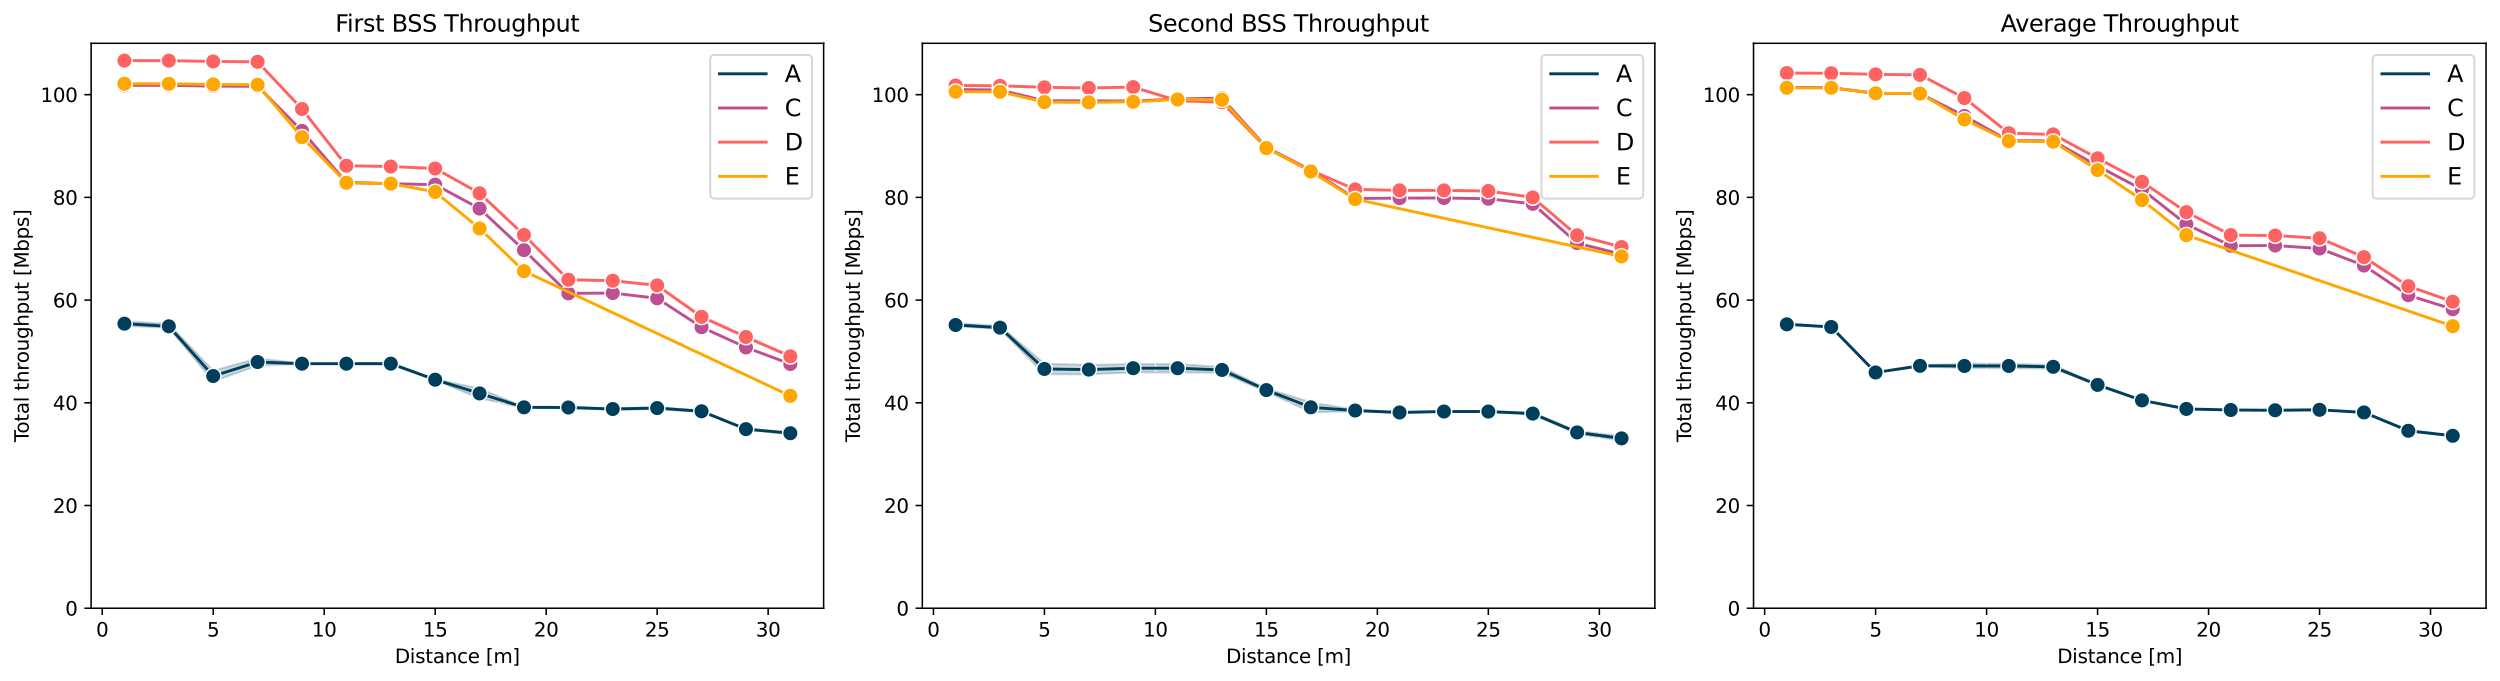 <?xml version="1.0" encoding="utf-8" standalone="no"?>
<!DOCTYPE svg PUBLIC "-//W3C//DTD SVG 1.1//EN"
  "http://www.w3.org/Graphics/SVG/1.1/DTD/svg11.dtd">
<svg xmlns:xlink="http://www.w3.org/1999/xlink" width="1288.496pt" height="351.034pt" viewBox="0 0 1288.496 351.034" xmlns="http://www.w3.org/2000/svg" version="1.1">
 <defs>
  <style type="text/css">*{stroke-linejoin: round; stroke-linecap: butt}</style>
 </defs>
 <g id="figure_1">
  <g id="patch_1">
   <path d="M 0 351.034 
L 1288.496 351.034 
L 1288.496 0 
L 0 0 
z
" style="fill: #ffffff"/>
  </g>
  <g id="axes_1">
   <g id="patch_2">
    <path d="M 46.966 313.478 
L 424.496 313.478 
L 424.496 22.318 
L 46.966 22.318 
z
" style="fill: #ffffff"/>
   </g>
   <g id="PolyCollection_1">
    <defs>
     <path id="m416eaab498" d="M 64.126 -185.554 
L 64.126 -183.081 
L 87.007 -182.049 
L 109.887 -154.484 
L 132.768 -162.559 
L 155.649 -163.43 
L 178.529 -163.43 
L 201.41 -163.257 
L 224.29 -155.098 
L 247.171 -145.717 
L 270.052 -140.898 
L 292.932 -140.657 
L 315.813 -139.827 
L 338.693 -140.153 
L 361.574 -138.607 
L 384.455 -129.777 
L 407.335 -127.038 
L 407.335 -128.465 
L 407.335 -128.465 
L 384.455 -129.946 
L 361.574 -139.519 
L 338.693 -141.276 
L 315.813 -140.629 
L 292.932 -141.375 
L 270.052 -141.29 
L 247.171 -150.817 
L 224.29 -155.592 
L 201.41 -163.951 
L 178.529 -163.74 
L 155.649 -163.74 
L 132.768 -166.335 
L 109.887 -159.987 
L 87.007 -184.101 
L 64.126 -185.554 
z
" style="stroke: #003f5c; stroke-opacity: 0.2"/>
    </defs>
    <g clip-path="url(#pc317a80658)">
     <use xlink:href="#m416eaab498" x="0" y="351.034" style="fill: #003f5c; fill-opacity: 0.2; stroke: #003f5c; stroke-opacity: 0.2"/>
    </g>
   </g>
   <g id="PolyCollection_2">
    <defs>
     <path id="mf54acd15d4" d="M 64.126 -307.065 
L 64.126 -307.022 
L 87.007 -307.038 
L 109.887 -306.575 
L 132.768 -306.548 
L 155.649 -283.454 
L 155.649 -283.651 
L 155.649 -283.651 
L 132.768 -306.609 
L 109.887 -306.742 
L 87.007 -307.043 
L 64.126 -307.065 
z
" style="stroke: #bc5090; stroke-opacity: 0.2"/>
    </defs>
    <g clip-path="url(#pc317a80658)">
     <use xlink:href="#mf54acd15d4" x="0" y="351.034" style="fill: #bc5090; fill-opacity: 0.2; stroke: #bc5090; stroke-opacity: 0.2"/>
    </g>
   </g>
   <g id="PolyCollection_3">
    <defs>
     <path id="m767397ed54" d="M 64.126 -319.794 
L 64.126 -319.772 
L 87.007 -319.743 
L 109.887 -319.291 
L 132.768 -319.169 
L 155.649 -294.845 
L 178.529 -265.59 
L 201.41 -265.183 
L 224.29 -264.139 
L 247.171 -251.269 
L 270.052 -229.942 
L 292.932 -206.694 
L 315.813 -206.098 
L 338.693 -203.864 
L 361.574 -187.148 
L 384.455 -177.013 
L 407.335 -166.91 
L 407.335 -167.828 
L 407.335 -167.828 
L 384.455 -177.684 
L 361.574 -188.324 
L 338.693 -204.002 
L 315.813 -206.626 
L 292.932 -207.012 
L 270.052 -229.981 
L 247.171 -251.606 
L 224.29 -264.253 
L 201.41 -265.213 
L 178.529 -265.641 
L 155.649 -294.859 
L 132.768 -319.182 
L 109.887 -319.452 
L 87.007 -319.775 
L 64.126 -319.794 
z
" style="stroke: #ff6361; stroke-opacity: 0.2"/>
    </defs>
    <g clip-path="url(#pc317a80658)">
     <use xlink:href="#m767397ed54" x="0" y="351.034" style="fill: #ff6361; fill-opacity: 0.2; stroke: #ff6361; stroke-opacity: 0.2"/>
    </g>
   </g>
   <g id="PolyCollection_4">
    <defs>
     <path id="mb84119fb70" d="M 64.126 -307.888 
L 64.126 -307.824 
L 87.007 -307.8 
L 109.887 -307.499 
L 132.768 -307.197 
L 155.649 -280.302 
L 178.529 -256.601 
L 178.529 -257.064 
L 178.529 -257.064 
L 155.649 -280.339 
L 132.768 -307.477 
L 109.887 -307.554 
L 87.007 -307.869 
L 64.126 -307.888 
z
" style="stroke: #ffa600; stroke-opacity: 0.2"/>
    </defs>
    <g clip-path="url(#pc317a80658)">
     <use xlink:href="#mb84119fb70" x="0" y="351.034" style="fill: #ffa600; fill-opacity: 0.2; stroke: #ffa600; stroke-opacity: 0.2"/>
    </g>
   </g>
   <g id="matplotlib.axis_1">
    <g id="xtick_1">
     <g id="line2d_1">
      <path d="M 52.686 313.478 
L 52.686 22.318 
" clip-path="url(#pc317a80658)" style="fill: none; stroke-dasharray: 1.85,0.8; stroke-dashoffset: 0; stroke: #ffffff; stroke-width: 0.5"/>
     </g>
     <g id="line2d_2">
      <defs>
       <path id="m9a11de9325" d="M 0 0 
L 0 3.5 
" style="stroke: #000000; stroke-width: 0.8"/>
      </defs>
      <g>
       <use xlink:href="#m9a11de9325" x="52.686" y="313.478" style="stroke: #000000; stroke-width: 0.8"/>
      </g>
     </g>
     <g id="text_1">
      <!-- 0 -->
      <g transform="translate(49.505 328.077) scale(0.1 -0.1)">
       <defs>
        <path id="DejaVuSans-30" d="M 2034 4250 
Q 1547 4250 1301 3770 
Q 1056 3291 1056 2328 
Q 1056 1369 1301 889 
Q 1547 409 2034 409 
Q 2525 409 2770 889 
Q 3016 1369 3016 2328 
Q 3016 3291 2770 3770 
Q 2525 4250 2034 4250 
z
M 2034 4750 
Q 2819 4750 3233 4129 
Q 3647 3509 3647 2328 
Q 3647 1150 3233 529 
Q 2819 -91 2034 -91 
Q 1250 -91 836 529 
Q 422 1150 422 2328 
Q 422 3509 836 4129 
Q 1250 4750 2034 4750 
z
" transform="scale(0.016)"/>
       </defs>
       <use xlink:href="#DejaVuSans-30"/>
      </g>
     </g>
    </g>
    <g id="xtick_2">
     <g id="line2d_3">
      <path d="M 109.887 313.478 
L 109.887 22.318 
" clip-path="url(#pc317a80658)" style="fill: none; stroke-dasharray: 1.85,0.8; stroke-dashoffset: 0; stroke: #ffffff; stroke-width: 0.5"/>
     </g>
     <g id="line2d_4">
      <g>
       <use xlink:href="#m9a11de9325" x="109.887" y="313.478" style="stroke: #000000; stroke-width: 0.8"/>
      </g>
     </g>
     <g id="text_2">
      <!-- 5 -->
      <g transform="translate(106.706 328.077) scale(0.1 -0.1)">
       <defs>
        <path id="DejaVuSans-35" d="M 691 4666 
L 3169 4666 
L 3169 4134 
L 1269 4134 
L 1269 2991 
Q 1406 3038 1543 3061 
Q 1681 3084 1819 3084 
Q 2600 3084 3056 2656 
Q 3513 2228 3513 1497 
Q 3513 744 3044 326 
Q 2575 -91 1722 -91 
Q 1428 -91 1123 -41 
Q 819 9 494 109 
L 494 744 
Q 775 591 1075 516 
Q 1375 441 1709 441 
Q 2250 441 2565 725 
Q 2881 1009 2881 1497 
Q 2881 1984 2565 2268 
Q 2250 2553 1709 2553 
Q 1456 2553 1204 2497 
Q 953 2441 691 2322 
L 691 4666 
z
" transform="scale(0.016)"/>
       </defs>
       <use xlink:href="#DejaVuSans-35"/>
      </g>
     </g>
    </g>
    <g id="xtick_3">
     <g id="line2d_5">
      <path d="M 167.089 313.478 
L 167.089 22.318 
" clip-path="url(#pc317a80658)" style="fill: none; stroke-dasharray: 1.85,0.8; stroke-dashoffset: 0; stroke: #ffffff; stroke-width: 0.5"/>
     </g>
     <g id="line2d_6">
      <g>
       <use xlink:href="#m9a11de9325" x="167.089" y="313.478" style="stroke: #000000; stroke-width: 0.8"/>
      </g>
     </g>
     <g id="text_3">
      <!-- 10 -->
      <g transform="translate(160.726 328.077) scale(0.1 -0.1)">
       <defs>
        <path id="DejaVuSans-31" d="M 794 531 
L 1825 531 
L 1825 4091 
L 703 3866 
L 703 4441 
L 1819 4666 
L 2450 4666 
L 2450 531 
L 3481 531 
L 3481 0 
L 794 0 
L 794 531 
z
" transform="scale(0.016)"/>
       </defs>
       <use xlink:href="#DejaVuSans-31"/>
       <use xlink:href="#DejaVuSans-30" x="63.623"/>
      </g>
     </g>
    </g>
    <g id="xtick_4">
     <g id="line2d_7">
      <path d="M 224.29 313.478 
L 224.29 22.318 
" clip-path="url(#pc317a80658)" style="fill: none; stroke-dasharray: 1.85,0.8; stroke-dashoffset: 0; stroke: #ffffff; stroke-width: 0.5"/>
     </g>
     <g id="line2d_8">
      <g>
       <use xlink:href="#m9a11de9325" x="224.29" y="313.478" style="stroke: #000000; stroke-width: 0.8"/>
      </g>
     </g>
     <g id="text_4">
      <!-- 15 -->
      <g transform="translate(217.928 328.077) scale(0.1 -0.1)">
       <use xlink:href="#DejaVuSans-31"/>
       <use xlink:href="#DejaVuSans-35" x="63.623"/>
      </g>
     </g>
    </g>
    <g id="xtick_5">
     <g id="line2d_9">
      <path d="M 281.492 313.478 
L 281.492 22.318 
" clip-path="url(#pc317a80658)" style="fill: none; stroke-dasharray: 1.85,0.8; stroke-dashoffset: 0; stroke: #ffffff; stroke-width: 0.5"/>
     </g>
     <g id="line2d_10">
      <g>
       <use xlink:href="#m9a11de9325" x="281.492" y="313.478" style="stroke: #000000; stroke-width: 0.8"/>
      </g>
     </g>
     <g id="text_5">
      <!-- 20 -->
      <g transform="translate(275.129 328.077) scale(0.1 -0.1)">
       <defs>
        <path id="DejaVuSans-32" d="M 1228 531 
L 3431 531 
L 3431 0 
L 469 0 
L 469 531 
Q 828 903 1448 1529 
Q 2069 2156 2228 2338 
Q 2531 2678 2651 2914 
Q 2772 3150 2772 3378 
Q 2772 3750 2511 3984 
Q 2250 4219 1831 4219 
Q 1534 4219 1204 4116 
Q 875 4013 500 3803 
L 500 4441 
Q 881 4594 1212 4672 
Q 1544 4750 1819 4750 
Q 2544 4750 2975 4387 
Q 3406 4025 3406 3419 
Q 3406 3131 3298 2873 
Q 3191 2616 2906 2266 
Q 2828 2175 2409 1742 
Q 1991 1309 1228 531 
z
" transform="scale(0.016)"/>
       </defs>
       <use xlink:href="#DejaVuSans-32"/>
       <use xlink:href="#DejaVuSans-30" x="63.623"/>
      </g>
     </g>
    </g>
    <g id="xtick_6">
     <g id="line2d_11">
      <path d="M 338.693 313.478 
L 338.693 22.318 
" clip-path="url(#pc317a80658)" style="fill: none; stroke-dasharray: 1.85,0.8; stroke-dashoffset: 0; stroke: #ffffff; stroke-width: 0.5"/>
     </g>
     <g id="line2d_12">
      <g>
       <use xlink:href="#m9a11de9325" x="338.693" y="313.478" style="stroke: #000000; stroke-width: 0.8"/>
      </g>
     </g>
     <g id="text_6">
      <!-- 25 -->
      <g transform="translate(332.331 328.077) scale(0.1 -0.1)">
       <use xlink:href="#DejaVuSans-32"/>
       <use xlink:href="#DejaVuSans-35" x="63.623"/>
      </g>
     </g>
    </g>
    <g id="xtick_7">
     <g id="line2d_13">
      <path d="M 395.895 313.478 
L 395.895 22.318 
" clip-path="url(#pc317a80658)" style="fill: none; stroke-dasharray: 1.85,0.8; stroke-dashoffset: 0; stroke: #ffffff; stroke-width: 0.5"/>
     </g>
     <g id="line2d_14">
      <g>
       <use xlink:href="#m9a11de9325" x="395.895" y="313.478" style="stroke: #000000; stroke-width: 0.8"/>
      </g>
     </g>
     <g id="text_7">
      <!-- 30 -->
      <g transform="translate(389.532 328.077) scale(0.1 -0.1)">
       <defs>
        <path id="DejaVuSans-33" d="M 2597 2516 
Q 3050 2419 3304 2112 
Q 3559 1806 3559 1356 
Q 3559 666 3084 287 
Q 2609 -91 1734 -91 
Q 1441 -91 1130 -33 
Q 819 25 488 141 
L 488 750 
Q 750 597 1062 519 
Q 1375 441 1716 441 
Q 2309 441 2620 675 
Q 2931 909 2931 1356 
Q 2931 1769 2642 2001 
Q 2353 2234 1838 2234 
L 1294 2234 
L 1294 2753 
L 1863 2753 
Q 2328 2753 2575 2939 
Q 2822 3125 2822 3475 
Q 2822 3834 2567 4026 
Q 2313 4219 1838 4219 
Q 1578 4219 1281 4162 
Q 984 4106 628 3988 
L 628 4550 
Q 988 4650 1302 4700 
Q 1616 4750 1894 4750 
Q 2613 4750 3031 4423 
Q 3450 4097 3450 3541 
Q 3450 3153 3228 2886 
Q 3006 2619 2597 2516 
z
" transform="scale(0.016)"/>
       </defs>
       <use xlink:href="#DejaVuSans-33"/>
       <use xlink:href="#DejaVuSans-30" x="63.623"/>
      </g>
     </g>
    </g>
    <g id="text_8">
     <!-- Distance [m] -->
     <g transform="translate(203.507 341.755) scale(0.1 -0.1)">
      <defs>
       <path id="DejaVuSans-44" d="M 1259 4147 
L 1259 519 
L 2022 519 
Q 2988 519 3436 956 
Q 3884 1394 3884 2338 
Q 3884 3275 3436 3711 
Q 2988 4147 2022 4147 
L 1259 4147 
z
M 628 4666 
L 1925 4666 
Q 3281 4666 3915 4102 
Q 4550 3538 4550 2338 
Q 4550 1131 3912 565 
Q 3275 0 1925 0 
L 628 0 
L 628 4666 
z
" transform="scale(0.016)"/>
       <path id="DejaVuSans-69" d="M 603 3500 
L 1178 3500 
L 1178 0 
L 603 0 
L 603 3500 
z
M 603 4863 
L 1178 4863 
L 1178 4134 
L 603 4134 
L 603 4863 
z
" transform="scale(0.016)"/>
       <path id="DejaVuSans-73" d="M 2834 3397 
L 2834 2853 
Q 2591 2978 2328 3040 
Q 2066 3103 1784 3103 
Q 1356 3103 1142 2972 
Q 928 2841 928 2578 
Q 928 2378 1081 2264 
Q 1234 2150 1697 2047 
L 1894 2003 
Q 2506 1872 2764 1633 
Q 3022 1394 3022 966 
Q 3022 478 2636 193 
Q 2250 -91 1575 -91 
Q 1294 -91 989 -36 
Q 684 19 347 128 
L 347 722 
Q 666 556 975 473 
Q 1284 391 1588 391 
Q 1994 391 2212 530 
Q 2431 669 2431 922 
Q 2431 1156 2273 1281 
Q 2116 1406 1581 1522 
L 1381 1569 
Q 847 1681 609 1914 
Q 372 2147 372 2553 
Q 372 3047 722 3315 
Q 1072 3584 1716 3584 
Q 2034 3584 2315 3537 
Q 2597 3491 2834 3397 
z
" transform="scale(0.016)"/>
       <path id="DejaVuSans-74" d="M 1172 4494 
L 1172 3500 
L 2356 3500 
L 2356 3053 
L 1172 3053 
L 1172 1153 
Q 1172 725 1289 603 
Q 1406 481 1766 481 
L 2356 481 
L 2356 0 
L 1766 0 
Q 1100 0 847 248 
Q 594 497 594 1153 
L 594 3053 
L 172 3053 
L 172 3500 
L 594 3500 
L 594 4494 
L 1172 4494 
z
" transform="scale(0.016)"/>
       <path id="DejaVuSans-61" d="M 2194 1759 
Q 1497 1759 1228 1600 
Q 959 1441 959 1056 
Q 959 750 1161 570 
Q 1363 391 1709 391 
Q 2188 391 2477 730 
Q 2766 1069 2766 1631 
L 2766 1759 
L 2194 1759 
z
M 3341 1997 
L 3341 0 
L 2766 0 
L 2766 531 
Q 2569 213 2275 61 
Q 1981 -91 1556 -91 
Q 1019 -91 701 211 
Q 384 513 384 1019 
Q 384 1609 779 1909 
Q 1175 2209 1959 2209 
L 2766 2209 
L 2766 2266 
Q 2766 2663 2505 2880 
Q 2244 3097 1772 3097 
Q 1472 3097 1187 3025 
Q 903 2953 641 2809 
L 641 3341 
Q 956 3463 1253 3523 
Q 1550 3584 1831 3584 
Q 2591 3584 2966 3190 
Q 3341 2797 3341 1997 
z
" transform="scale(0.016)"/>
       <path id="DejaVuSans-6e" d="M 3513 2113 
L 3513 0 
L 2938 0 
L 2938 2094 
Q 2938 2591 2744 2837 
Q 2550 3084 2163 3084 
Q 1697 3084 1428 2787 
Q 1159 2491 1159 1978 
L 1159 0 
L 581 0 
L 581 3500 
L 1159 3500 
L 1159 2956 
Q 1366 3272 1645 3428 
Q 1925 3584 2291 3584 
Q 2894 3584 3203 3211 
Q 3513 2838 3513 2113 
z
" transform="scale(0.016)"/>
       <path id="DejaVuSans-63" d="M 3122 3366 
L 3122 2828 
Q 2878 2963 2633 3030 
Q 2388 3097 2138 3097 
Q 1578 3097 1268 2742 
Q 959 2388 959 1747 
Q 959 1106 1268 751 
Q 1578 397 2138 397 
Q 2388 397 2633 464 
Q 2878 531 3122 666 
L 3122 134 
Q 2881 22 2623 -34 
Q 2366 -91 2075 -91 
Q 1284 -91 818 406 
Q 353 903 353 1747 
Q 353 2603 823 3093 
Q 1294 3584 2113 3584 
Q 2378 3584 2631 3529 
Q 2884 3475 3122 3366 
z
" transform="scale(0.016)"/>
       <path id="DejaVuSans-65" d="M 3597 1894 
L 3597 1613 
L 953 1613 
Q 991 1019 1311 708 
Q 1631 397 2203 397 
Q 2534 397 2845 478 
Q 3156 559 3463 722 
L 3463 178 
Q 3153 47 2828 -22 
Q 2503 -91 2169 -91 
Q 1331 -91 842 396 
Q 353 884 353 1716 
Q 353 2575 817 3079 
Q 1281 3584 2069 3584 
Q 2775 3584 3186 3129 
Q 3597 2675 3597 1894 
z
M 3022 2063 
Q 3016 2534 2758 2815 
Q 2500 3097 2075 3097 
Q 1594 3097 1305 2825 
Q 1016 2553 972 2059 
L 3022 2063 
z
" transform="scale(0.016)"/>
       <path id="DejaVuSans-20" transform="scale(0.016)"/>
       <path id="DejaVuSans-5b" d="M 550 4863 
L 1875 4863 
L 1875 4416 
L 1125 4416 
L 1125 -397 
L 1875 -397 
L 1875 -844 
L 550 -844 
L 550 4863 
z
" transform="scale(0.016)"/>
       <path id="DejaVuSans-6d" d="M 3328 2828 
Q 3544 3216 3844 3400 
Q 4144 3584 4550 3584 
Q 5097 3584 5394 3201 
Q 5691 2819 5691 2113 
L 5691 0 
L 5113 0 
L 5113 2094 
Q 5113 2597 4934 2840 
Q 4756 3084 4391 3084 
Q 3944 3084 3684 2787 
Q 3425 2491 3425 1978 
L 3425 0 
L 2847 0 
L 2847 2094 
Q 2847 2600 2669 2842 
Q 2491 3084 2119 3084 
Q 1678 3084 1418 2786 
Q 1159 2488 1159 1978 
L 1159 0 
L 581 0 
L 581 3500 
L 1159 3500 
L 1159 2956 
Q 1356 3278 1631 3431 
Q 1906 3584 2284 3584 
Q 2666 3584 2933 3390 
Q 3200 3197 3328 2828 
z
" transform="scale(0.016)"/>
       <path id="DejaVuSans-5d" d="M 1947 4863 
L 1947 -844 
L 622 -844 
L 622 -397 
L 1369 -397 
L 1369 4416 
L 622 4416 
L 622 4863 
L 1947 4863 
z
" transform="scale(0.016)"/>
      </defs>
      <use xlink:href="#DejaVuSans-44"/>
      <use xlink:href="#DejaVuSans-69" x="77.002"/>
      <use xlink:href="#DejaVuSans-73" x="104.785"/>
      <use xlink:href="#DejaVuSans-74" x="156.885"/>
      <use xlink:href="#DejaVuSans-61" x="196.094"/>
      <use xlink:href="#DejaVuSans-6e" x="257.373"/>
      <use xlink:href="#DejaVuSans-63" x="320.752"/>
      <use xlink:href="#DejaVuSans-65" x="375.732"/>
      <use xlink:href="#DejaVuSans-20" x="437.256"/>
      <use xlink:href="#DejaVuSans-5b" x="469.043"/>
      <use xlink:href="#DejaVuSans-6d" x="508.057"/>
      <use xlink:href="#DejaVuSans-5d" x="605.469"/>
     </g>
    </g>
   </g>
   <g id="matplotlib.axis_2">
    <g id="ytick_1">
     <g id="line2d_15">
      <path d="M 46.966 313.478 
L 424.496 313.478 
" clip-path="url(#pc317a80658)" style="fill: none; stroke-dasharray: 1.85,0.8; stroke-dashoffset: 0; stroke: #ffffff; stroke-width: 0.5"/>
     </g>
     <g id="line2d_16">
      <defs>
       <path id="m9f9572e717" d="M 0 0 
L -3.5 0 
" style="stroke: #000000; stroke-width: 0.8"/>
      </defs>
      <g>
       <use xlink:href="#m9f9572e717" x="46.966" y="313.478" style="stroke: #000000; stroke-width: 0.8"/>
      </g>
     </g>
     <g id="text_9">
      <!-- 0 -->
      <g transform="translate(33.603 317.277) scale(0.1 -0.1)">
       <use xlink:href="#DejaVuSans-30"/>
      </g>
     </g>
    </g>
    <g id="ytick_2">
     <g id="line2d_17">
      <path d="M 46.966 260.54 
L 424.496 260.54 
" clip-path="url(#pc317a80658)" style="fill: none; stroke-dasharray: 1.85,0.8; stroke-dashoffset: 0; stroke: #ffffff; stroke-width: 0.5"/>
     </g>
     <g id="line2d_18">
      <g>
       <use xlink:href="#m9f9572e717" x="46.966" y="260.54" style="stroke: #000000; stroke-width: 0.8"/>
      </g>
     </g>
     <g id="text_10">
      <!-- 20 -->
      <g transform="translate(27.241 264.339) scale(0.1 -0.1)">
       <use xlink:href="#DejaVuSans-32"/>
       <use xlink:href="#DejaVuSans-30" x="63.623"/>
      </g>
     </g>
    </g>
    <g id="ytick_3">
     <g id="line2d_19">
      <path d="M 46.966 207.602 
L 424.496 207.602 
" clip-path="url(#pc317a80658)" style="fill: none; stroke-dasharray: 1.85,0.8; stroke-dashoffset: 0; stroke: #ffffff; stroke-width: 0.5"/>
     </g>
     <g id="line2d_20">
      <g>
       <use xlink:href="#m9f9572e717" x="46.966" y="207.602" style="stroke: #000000; stroke-width: 0.8"/>
      </g>
     </g>
     <g id="text_11">
      <!-- 40 -->
      <g transform="translate(27.241 211.401) scale(0.1 -0.1)">
       <defs>
        <path id="DejaVuSans-34" d="M 2419 4116 
L 825 1625 
L 2419 1625 
L 2419 4116 
z
M 2253 4666 
L 3047 4666 
L 3047 1625 
L 3713 1625 
L 3713 1100 
L 3047 1100 
L 3047 0 
L 2419 0 
L 2419 1100 
L 313 1100 
L 313 1709 
L 2253 4666 
z
" transform="scale(0.016)"/>
       </defs>
       <use xlink:href="#DejaVuSans-34"/>
       <use xlink:href="#DejaVuSans-30" x="63.623"/>
      </g>
     </g>
    </g>
    <g id="ytick_4">
     <g id="line2d_21">
      <path d="M 46.966 154.664 
L 424.496 154.664 
" clip-path="url(#pc317a80658)" style="fill: none; stroke-dasharray: 1.85,0.8; stroke-dashoffset: 0; stroke: #ffffff; stroke-width: 0.5"/>
     </g>
     <g id="line2d_22">
      <g>
       <use xlink:href="#m9f9572e717" x="46.966" y="154.664" style="stroke: #000000; stroke-width: 0.8"/>
      </g>
     </g>
     <g id="text_12">
      <!-- 60 -->
      <g transform="translate(27.241 158.463) scale(0.1 -0.1)">
       <defs>
        <path id="DejaVuSans-36" d="M 2113 2584 
Q 1688 2584 1439 2293 
Q 1191 2003 1191 1497 
Q 1191 994 1439 701 
Q 1688 409 2113 409 
Q 2538 409 2786 701 
Q 3034 994 3034 1497 
Q 3034 2003 2786 2293 
Q 2538 2584 2113 2584 
z
M 3366 4563 
L 3366 3988 
Q 3128 4100 2886 4159 
Q 2644 4219 2406 4219 
Q 1781 4219 1451 3797 
Q 1122 3375 1075 2522 
Q 1259 2794 1537 2939 
Q 1816 3084 2150 3084 
Q 2853 3084 3261 2657 
Q 3669 2231 3669 1497 
Q 3669 778 3244 343 
Q 2819 -91 2113 -91 
Q 1303 -91 875 529 
Q 447 1150 447 2328 
Q 447 3434 972 4092 
Q 1497 4750 2381 4750 
Q 2619 4750 2861 4703 
Q 3103 4656 3366 4563 
z
" transform="scale(0.016)"/>
       </defs>
       <use xlink:href="#DejaVuSans-36"/>
       <use xlink:href="#DejaVuSans-30" x="63.623"/>
      </g>
     </g>
    </g>
    <g id="ytick_5">
     <g id="line2d_23">
      <path d="M 46.966 101.725 
L 424.496 101.725 
" clip-path="url(#pc317a80658)" style="fill: none; stroke-dasharray: 1.85,0.8; stroke-dashoffset: 0; stroke: #ffffff; stroke-width: 0.5"/>
     </g>
     <g id="line2d_24">
      <g>
       <use xlink:href="#m9f9572e717" x="46.966" y="101.725" style="stroke: #000000; stroke-width: 0.8"/>
      </g>
     </g>
     <g id="text_13">
      <!-- 80 -->
      <g transform="translate(27.241 105.525) scale(0.1 -0.1)">
       <defs>
        <path id="DejaVuSans-38" d="M 2034 2216 
Q 1584 2216 1326 1975 
Q 1069 1734 1069 1313 
Q 1069 891 1326 650 
Q 1584 409 2034 409 
Q 2484 409 2743 651 
Q 3003 894 3003 1313 
Q 3003 1734 2745 1975 
Q 2488 2216 2034 2216 
z
M 1403 2484 
Q 997 2584 770 2862 
Q 544 3141 544 3541 
Q 544 4100 942 4425 
Q 1341 4750 2034 4750 
Q 2731 4750 3128 4425 
Q 3525 4100 3525 3541 
Q 3525 3141 3298 2862 
Q 3072 2584 2669 2484 
Q 3125 2378 3379 2068 
Q 3634 1759 3634 1313 
Q 3634 634 3220 271 
Q 2806 -91 2034 -91 
Q 1263 -91 848 271 
Q 434 634 434 1313 
Q 434 1759 690 2068 
Q 947 2378 1403 2484 
z
M 1172 3481 
Q 1172 3119 1398 2916 
Q 1625 2713 2034 2713 
Q 2441 2713 2670 2916 
Q 2900 3119 2900 3481 
Q 2900 3844 2670 4047 
Q 2441 4250 2034 4250 
Q 1625 4250 1398 4047 
Q 1172 3844 1172 3481 
z
" transform="scale(0.016)"/>
       </defs>
       <use xlink:href="#DejaVuSans-38"/>
       <use xlink:href="#DejaVuSans-30" x="63.623"/>
      </g>
     </g>
    </g>
    <g id="ytick_6">
     <g id="line2d_25">
      <path d="M 46.966 48.787 
L 424.496 48.787 
" clip-path="url(#pc317a80658)" style="fill: none; stroke-dasharray: 1.85,0.8; stroke-dashoffset: 0; stroke: #ffffff; stroke-width: 0.5"/>
     </g>
     <g id="line2d_26">
      <g>
       <use xlink:href="#m9f9572e717" x="46.966" y="48.787" style="stroke: #000000; stroke-width: 0.8"/>
      </g>
     </g>
     <g id="text_14">
      <!-- 100 -->
      <g transform="translate(20.878 52.586) scale(0.1 -0.1)">
       <use xlink:href="#DejaVuSans-31"/>
       <use xlink:href="#DejaVuSans-30" x="63.623"/>
       <use xlink:href="#DejaVuSans-30" x="127.246"/>
      </g>
     </g>
    </g>
    <g id="text_15">
     <!-- Total throughput [Mbps] -->
     <g transform="translate(14.798 227.868) rotate(-90) scale(0.1 -0.1)">
      <defs>
       <path id="DejaVuSans-54" d="M -19 4666 
L 3928 4666 
L 3928 4134 
L 2272 4134 
L 2272 0 
L 1638 0 
L 1638 4134 
L -19 4134 
L -19 4666 
z
" transform="scale(0.016)"/>
       <path id="DejaVuSans-6f" d="M 1959 3097 
Q 1497 3097 1228 2736 
Q 959 2375 959 1747 
Q 959 1119 1226 758 
Q 1494 397 1959 397 
Q 2419 397 2687 759 
Q 2956 1122 2956 1747 
Q 2956 2369 2687 2733 
Q 2419 3097 1959 3097 
z
M 1959 3584 
Q 2709 3584 3137 3096 
Q 3566 2609 3566 1747 
Q 3566 888 3137 398 
Q 2709 -91 1959 -91 
Q 1206 -91 779 398 
Q 353 888 353 1747 
Q 353 2609 779 3096 
Q 1206 3584 1959 3584 
z
" transform="scale(0.016)"/>
       <path id="DejaVuSans-6c" d="M 603 4863 
L 1178 4863 
L 1178 0 
L 603 0 
L 603 4863 
z
" transform="scale(0.016)"/>
       <path id="DejaVuSans-68" d="M 3513 2113 
L 3513 0 
L 2938 0 
L 2938 2094 
Q 2938 2591 2744 2837 
Q 2550 3084 2163 3084 
Q 1697 3084 1428 2787 
Q 1159 2491 1159 1978 
L 1159 0 
L 581 0 
L 581 4863 
L 1159 4863 
L 1159 2956 
Q 1366 3272 1645 3428 
Q 1925 3584 2291 3584 
Q 2894 3584 3203 3211 
Q 3513 2838 3513 2113 
z
" transform="scale(0.016)"/>
       <path id="DejaVuSans-72" d="M 2631 2963 
Q 2534 3019 2420 3045 
Q 2306 3072 2169 3072 
Q 1681 3072 1420 2755 
Q 1159 2438 1159 1844 
L 1159 0 
L 581 0 
L 581 3500 
L 1159 3500 
L 1159 2956 
Q 1341 3275 1631 3429 
Q 1922 3584 2338 3584 
Q 2397 3584 2469 3576 
Q 2541 3569 2628 3553 
L 2631 2963 
z
" transform="scale(0.016)"/>
       <path id="DejaVuSans-75" d="M 544 1381 
L 544 3500 
L 1119 3500 
L 1119 1403 
Q 1119 906 1312 657 
Q 1506 409 1894 409 
Q 2359 409 2629 706 
Q 2900 1003 2900 1516 
L 2900 3500 
L 3475 3500 
L 3475 0 
L 2900 0 
L 2900 538 
Q 2691 219 2414 64 
Q 2138 -91 1772 -91 
Q 1169 -91 856 284 
Q 544 659 544 1381 
z
M 1991 3584 
L 1991 3584 
z
" transform="scale(0.016)"/>
       <path id="DejaVuSans-67" d="M 2906 1791 
Q 2906 2416 2648 2759 
Q 2391 3103 1925 3103 
Q 1463 3103 1205 2759 
Q 947 2416 947 1791 
Q 947 1169 1205 825 
Q 1463 481 1925 481 
Q 2391 481 2648 825 
Q 2906 1169 2906 1791 
z
M 3481 434 
Q 3481 -459 3084 -895 
Q 2688 -1331 1869 -1331 
Q 1566 -1331 1297 -1286 
Q 1028 -1241 775 -1147 
L 775 -588 
Q 1028 -725 1275 -790 
Q 1522 -856 1778 -856 
Q 2344 -856 2625 -561 
Q 2906 -266 2906 331 
L 2906 616 
Q 2728 306 2450 153 
Q 2172 0 1784 0 
Q 1141 0 747 490 
Q 353 981 353 1791 
Q 353 2603 747 3093 
Q 1141 3584 1784 3584 
Q 2172 3584 2450 3431 
Q 2728 3278 2906 2969 
L 2906 3500 
L 3481 3500 
L 3481 434 
z
" transform="scale(0.016)"/>
       <path id="DejaVuSans-70" d="M 1159 525 
L 1159 -1331 
L 581 -1331 
L 581 3500 
L 1159 3500 
L 1159 2969 
Q 1341 3281 1617 3432 
Q 1894 3584 2278 3584 
Q 2916 3584 3314 3078 
Q 3713 2572 3713 1747 
Q 3713 922 3314 415 
Q 2916 -91 2278 -91 
Q 1894 -91 1617 61 
Q 1341 213 1159 525 
z
M 3116 1747 
Q 3116 2381 2855 2742 
Q 2594 3103 2138 3103 
Q 1681 3103 1420 2742 
Q 1159 2381 1159 1747 
Q 1159 1113 1420 752 
Q 1681 391 2138 391 
Q 2594 391 2855 752 
Q 3116 1113 3116 1747 
z
" transform="scale(0.016)"/>
       <path id="DejaVuSans-4d" d="M 628 4666 
L 1569 4666 
L 2759 1491 
L 3956 4666 
L 4897 4666 
L 4897 0 
L 4281 0 
L 4281 4097 
L 3078 897 
L 2444 897 
L 1241 4097 
L 1241 0 
L 628 0 
L 628 4666 
z
" transform="scale(0.016)"/>
       <path id="DejaVuSans-62" d="M 3116 1747 
Q 3116 2381 2855 2742 
Q 2594 3103 2138 3103 
Q 1681 3103 1420 2742 
Q 1159 2381 1159 1747 
Q 1159 1113 1420 752 
Q 1681 391 2138 391 
Q 2594 391 2855 752 
Q 3116 1113 3116 1747 
z
M 1159 2969 
Q 1341 3281 1617 3432 
Q 1894 3584 2278 3584 
Q 2916 3584 3314 3078 
Q 3713 2572 3713 1747 
Q 3713 922 3314 415 
Q 2916 -91 2278 -91 
Q 1894 -91 1617 61 
Q 1341 213 1159 525 
L 1159 0 
L 581 0 
L 581 4863 
L 1159 4863 
L 1159 2969 
z
" transform="scale(0.016)"/>
      </defs>
      <use xlink:href="#DejaVuSans-54"/>
      <use xlink:href="#DejaVuSans-6f" x="44.084"/>
      <use xlink:href="#DejaVuSans-74" x="105.266"/>
      <use xlink:href="#DejaVuSans-61" x="144.475"/>
      <use xlink:href="#DejaVuSans-6c" x="205.754"/>
      <use xlink:href="#DejaVuSans-20" x="233.537"/>
      <use xlink:href="#DejaVuSans-74" x="265.324"/>
      <use xlink:href="#DejaVuSans-68" x="304.533"/>
      <use xlink:href="#DejaVuSans-72" x="367.912"/>
      <use xlink:href="#DejaVuSans-6f" x="406.775"/>
      <use xlink:href="#DejaVuSans-75" x="467.957"/>
      <use xlink:href="#DejaVuSans-67" x="531.336"/>
      <use xlink:href="#DejaVuSans-68" x="594.812"/>
      <use xlink:href="#DejaVuSans-70" x="658.191"/>
      <use xlink:href="#DejaVuSans-75" x="721.668"/>
      <use xlink:href="#DejaVuSans-74" x="785.047"/>
      <use xlink:href="#DejaVuSans-20" x="824.256"/>
      <use xlink:href="#DejaVuSans-5b" x="856.043"/>
      <use xlink:href="#DejaVuSans-4d" x="895.057"/>
      <use xlink:href="#DejaVuSans-62" x="981.336"/>
      <use xlink:href="#DejaVuSans-70" x="1044.812"/>
      <use xlink:href="#DejaVuSans-73" x="1108.289"/>
      <use xlink:href="#DejaVuSans-5d" x="1160.389"/>
     </g>
    </g>
   </g>
   <g id="line2d_27">
    <path d="M 64.126 166.823 
L 87.007 168.182 
L 109.887 193.799 
L 132.768 186.587 
L 155.649 187.449 
L 178.529 187.449 
L 201.41 187.43 
L 224.29 195.689 
L 247.171 202.768 
L 270.052 209.94 
L 292.932 210.018 
L 315.813 210.807 
L 338.693 210.32 
L 361.574 211.971 
L 384.455 221.173 
L 407.335 223.283 
" clip-path="url(#pc317a80658)" style="fill: none; stroke: #003f5c; stroke-width: 1.5; stroke-linecap: square"/>
    <defs>
     <path id="m25b6b231ac" d="M 0 4 
C 1.061 4 2.078 3.579 2.828 2.828 
C 3.579 2.078 4 1.061 4 0 
C 4 -1.061 3.579 -2.078 2.828 -2.828 
C 2.078 -3.579 1.061 -4 0 -4 
C -1.061 -4 -2.078 -3.579 -2.828 -2.828 
C -3.579 -2.078 -4 -1.061 -4 0 
C -4 1.061 -3.579 2.078 -2.828 2.828 
C -2.078 3.579 -1.061 4 0 4 
z
" style="stroke: #ffffff; stroke-width: 0.75"/>
    </defs>
    <g clip-path="url(#pc317a80658)">
     <use xlink:href="#m25b6b231ac" x="64.126" y="166.823" style="fill: #003f5c; stroke: #ffffff; stroke-width: 0.75"/>
     <use xlink:href="#m25b6b231ac" x="87.007" y="168.182" style="fill: #003f5c; stroke: #ffffff; stroke-width: 0.75"/>
     <use xlink:href="#m25b6b231ac" x="109.887" y="193.799" style="fill: #003f5c; stroke: #ffffff; stroke-width: 0.75"/>
     <use xlink:href="#m25b6b231ac" x="132.768" y="186.587" style="fill: #003f5c; stroke: #ffffff; stroke-width: 0.75"/>
     <use xlink:href="#m25b6b231ac" x="155.649" y="187.449" style="fill: #003f5c; stroke: #ffffff; stroke-width: 0.75"/>
     <use xlink:href="#m25b6b231ac" x="178.529" y="187.449" style="fill: #003f5c; stroke: #ffffff; stroke-width: 0.75"/>
     <use xlink:href="#m25b6b231ac" x="201.41" y="187.43" style="fill: #003f5c; stroke: #ffffff; stroke-width: 0.75"/>
     <use xlink:href="#m25b6b231ac" x="224.29" y="195.689" style="fill: #003f5c; stroke: #ffffff; stroke-width: 0.75"/>
     <use xlink:href="#m25b6b231ac" x="247.171" y="202.768" style="fill: #003f5c; stroke: #ffffff; stroke-width: 0.75"/>
     <use xlink:href="#m25b6b231ac" x="270.052" y="209.94" style="fill: #003f5c; stroke: #ffffff; stroke-width: 0.75"/>
     <use xlink:href="#m25b6b231ac" x="292.932" y="210.018" style="fill: #003f5c; stroke: #ffffff; stroke-width: 0.75"/>
     <use xlink:href="#m25b6b231ac" x="315.813" y="210.807" style="fill: #003f5c; stroke: #ffffff; stroke-width: 0.75"/>
     <use xlink:href="#m25b6b231ac" x="338.693" y="210.32" style="fill: #003f5c; stroke: #ffffff; stroke-width: 0.75"/>
     <use xlink:href="#m25b6b231ac" x="361.574" y="211.971" style="fill: #003f5c; stroke: #ffffff; stroke-width: 0.75"/>
     <use xlink:href="#m25b6b231ac" x="384.455" y="221.173" style="fill: #003f5c; stroke: #ffffff; stroke-width: 0.75"/>
     <use xlink:href="#m25b6b231ac" x="407.335" y="223.283" style="fill: #003f5c; stroke: #ffffff; stroke-width: 0.75"/>
    </g>
   </g>
   <g id="line2d_28">
    <path d="M 64.126 43.985 
L 87.007 43.994 
L 109.887 44.376 
L 132.768 44.456 
L 155.649 67.482 
L 178.529 94.02 
L 201.41 94.672 
L 224.29 95.173 
L 247.171 107.505 
L 270.052 128.895 
L 292.932 151.19 
L 315.813 151.039 
L 338.693 153.745 
L 361.574 168.642 
L 384.455 179.069 
L 407.335 187.607 
" clip-path="url(#pc317a80658)" style="fill: none; stroke: #bc5090; stroke-width: 1.5; stroke-linecap: square"/>
    <defs>
     <path id="m2fc84dab5d" d="M 0 4 
C 1.061 4 2.078 3.579 2.828 2.828 
C 3.579 2.078 4 1.061 4 0 
C 4 -1.061 3.579 -2.078 2.828 -2.828 
C 2.078 -3.579 1.061 -4 0 -4 
C -1.061 -4 -2.078 -3.579 -2.828 -2.828 
C -3.579 -2.078 -4 -1.061 -4 0 
C -4 1.061 -3.579 2.078 -2.828 2.828 
C -2.078 3.579 -1.061 4 0 4 
z
" style="stroke: #ffffff; stroke-width: 0.75"/>
    </defs>
    <g clip-path="url(#pc317a80658)">
     <use xlink:href="#m2fc84dab5d" x="64.126" y="43.985" style="fill: #bc5090; stroke: #ffffff; stroke-width: 0.75"/>
     <use xlink:href="#m2fc84dab5d" x="87.007" y="43.994" style="fill: #bc5090; stroke: #ffffff; stroke-width: 0.75"/>
     <use xlink:href="#m2fc84dab5d" x="109.887" y="44.376" style="fill: #bc5090; stroke: #ffffff; stroke-width: 0.75"/>
     <use xlink:href="#m2fc84dab5d" x="132.768" y="44.456" style="fill: #bc5090; stroke: #ffffff; stroke-width: 0.75"/>
     <use xlink:href="#m2fc84dab5d" x="155.649" y="67.482" style="fill: #bc5090; stroke: #ffffff; stroke-width: 0.75"/>
     <use xlink:href="#m2fc84dab5d" x="178.529" y="94.02" style="fill: #bc5090; stroke: #ffffff; stroke-width: 0.75"/>
     <use xlink:href="#m2fc84dab5d" x="201.41" y="94.672" style="fill: #bc5090; stroke: #ffffff; stroke-width: 0.75"/>
     <use xlink:href="#m2fc84dab5d" x="224.29" y="95.173" style="fill: #bc5090; stroke: #ffffff; stroke-width: 0.75"/>
     <use xlink:href="#m2fc84dab5d" x="247.171" y="107.505" style="fill: #bc5090; stroke: #ffffff; stroke-width: 0.75"/>
     <use xlink:href="#m2fc84dab5d" x="270.052" y="128.895" style="fill: #bc5090; stroke: #ffffff; stroke-width: 0.75"/>
     <use xlink:href="#m2fc84dab5d" x="292.932" y="151.19" style="fill: #bc5090; stroke: #ffffff; stroke-width: 0.75"/>
     <use xlink:href="#m2fc84dab5d" x="315.813" y="151.039" style="fill: #bc5090; stroke: #ffffff; stroke-width: 0.75"/>
     <use xlink:href="#m2fc84dab5d" x="338.693" y="153.745" style="fill: #bc5090; stroke: #ffffff; stroke-width: 0.75"/>
     <use xlink:href="#m2fc84dab5d" x="361.574" y="168.642" style="fill: #bc5090; stroke: #ffffff; stroke-width: 0.75"/>
     <use xlink:href="#m2fc84dab5d" x="384.455" y="179.069" style="fill: #bc5090; stroke: #ffffff; stroke-width: 0.75"/>
     <use xlink:href="#m2fc84dab5d" x="407.335" y="187.607" style="fill: #bc5090; stroke: #ffffff; stroke-width: 0.75"/>
    </g>
   </g>
   <g id="line2d_29">
    <path d="M 64.126 31.252 
L 87.007 31.275 
L 109.887 31.663 
L 132.768 31.859 
L 155.649 56.182 
L 178.529 85.419 
L 201.41 85.836 
L 224.29 86.838 
L 247.171 99.597 
L 270.052 121.073 
L 292.932 144.181 
L 315.813 144.672 
L 338.693 147.101 
L 361.574 163.299 
L 384.455 173.686 
L 407.335 183.665 
" clip-path="url(#pc317a80658)" style="fill: none; stroke: #ff6361; stroke-width: 1.5; stroke-linecap: square"/>
    <defs>
     <path id="m93c8f12eb8" d="M 0 4 
C 1.061 4 2.078 3.579 2.828 2.828 
C 3.579 2.078 4 1.061 4 0 
C 4 -1.061 3.579 -2.078 2.828 -2.828 
C 2.078 -3.579 1.061 -4 0 -4 
C -1.061 -4 -2.078 -3.579 -2.828 -2.828 
C -3.579 -2.078 -4 -1.061 -4 0 
C -4 1.061 -3.579 2.078 -2.828 2.828 
C -2.078 3.579 -1.061 4 0 4 
z
" style="stroke: #ffffff; stroke-width: 0.75"/>
    </defs>
    <g clip-path="url(#pc317a80658)">
     <use xlink:href="#m93c8f12eb8" x="64.126" y="31.252" style="fill: #ff6361; stroke: #ffffff; stroke-width: 0.75"/>
     <use xlink:href="#m93c8f12eb8" x="87.007" y="31.275" style="fill: #ff6361; stroke: #ffffff; stroke-width: 0.75"/>
     <use xlink:href="#m93c8f12eb8" x="109.887" y="31.663" style="fill: #ff6361; stroke: #ffffff; stroke-width: 0.75"/>
     <use xlink:href="#m93c8f12eb8" x="132.768" y="31.859" style="fill: #ff6361; stroke: #ffffff; stroke-width: 0.75"/>
     <use xlink:href="#m93c8f12eb8" x="155.649" y="56.182" style="fill: #ff6361; stroke: #ffffff; stroke-width: 0.75"/>
     <use xlink:href="#m93c8f12eb8" x="178.529" y="85.419" style="fill: #ff6361; stroke: #ffffff; stroke-width: 0.75"/>
     <use xlink:href="#m93c8f12eb8" x="201.41" y="85.836" style="fill: #ff6361; stroke: #ffffff; stroke-width: 0.75"/>
     <use xlink:href="#m93c8f12eb8" x="224.29" y="86.838" style="fill: #ff6361; stroke: #ffffff; stroke-width: 0.75"/>
     <use xlink:href="#m93c8f12eb8" x="247.171" y="99.597" style="fill: #ff6361; stroke: #ffffff; stroke-width: 0.75"/>
     <use xlink:href="#m93c8f12eb8" x="270.052" y="121.073" style="fill: #ff6361; stroke: #ffffff; stroke-width: 0.75"/>
     <use xlink:href="#m93c8f12eb8" x="292.932" y="144.181" style="fill: #ff6361; stroke: #ffffff; stroke-width: 0.75"/>
     <use xlink:href="#m93c8f12eb8" x="315.813" y="144.672" style="fill: #ff6361; stroke: #ffffff; stroke-width: 0.75"/>
     <use xlink:href="#m93c8f12eb8" x="338.693" y="147.101" style="fill: #ff6361; stroke: #ffffff; stroke-width: 0.75"/>
     <use xlink:href="#m93c8f12eb8" x="361.574" y="163.299" style="fill: #ff6361; stroke: #ffffff; stroke-width: 0.75"/>
     <use xlink:href="#m93c8f12eb8" x="384.455" y="173.686" style="fill: #ff6361; stroke: #ffffff; stroke-width: 0.75"/>
     <use xlink:href="#m93c8f12eb8" x="407.335" y="183.665" style="fill: #ff6361; stroke: #ffffff; stroke-width: 0.75"/>
    </g>
   </g>
   <g id="line2d_30">
    <path d="M 64.126 43.178 
L 87.007 43.2 
L 109.887 43.508 
L 132.768 43.697 
L 155.649 70.714 
L 178.529 94.202 
L 201.41 94.653 
L 224.29 98.934 
L 247.171 117.77 
L 270.052 139.736 
L 407.335 204.034 
" clip-path="url(#pc317a80658)" style="fill: none; stroke: #ffa600; stroke-width: 1.5; stroke-linecap: square"/>
    <defs>
     <path id="m6632666874" d="M 0 4 
C 1.061 4 2.078 3.579 2.828 2.828 
C 3.579 2.078 4 1.061 4 0 
C 4 -1.061 3.579 -2.078 2.828 -2.828 
C 2.078 -3.579 1.061 -4 0 -4 
C -1.061 -4 -2.078 -3.579 -2.828 -2.828 
C -3.579 -2.078 -4 -1.061 -4 0 
C -4 1.061 -3.579 2.078 -2.828 2.828 
C -2.078 3.579 -1.061 4 0 4 
z
" style="stroke: #ffffff; stroke-width: 0.75"/>
    </defs>
    <g clip-path="url(#pc317a80658)">
     <use xlink:href="#m6632666874" x="64.126" y="43.178" style="fill: #ffa600; stroke: #ffffff; stroke-width: 0.75"/>
     <use xlink:href="#m6632666874" x="87.007" y="43.2" style="fill: #ffa600; stroke: #ffffff; stroke-width: 0.75"/>
     <use xlink:href="#m6632666874" x="109.887" y="43.508" style="fill: #ffa600; stroke: #ffffff; stroke-width: 0.75"/>
     <use xlink:href="#m6632666874" x="132.768" y="43.697" style="fill: #ffa600; stroke: #ffffff; stroke-width: 0.75"/>
     <use xlink:href="#m6632666874" x="155.649" y="70.714" style="fill: #ffa600; stroke: #ffffff; stroke-width: 0.75"/>
     <use xlink:href="#m6632666874" x="178.529" y="94.202" style="fill: #ffa600; stroke: #ffffff; stroke-width: 0.75"/>
     <use xlink:href="#m6632666874" x="201.41" y="94.653" style="fill: #ffa600; stroke: #ffffff; stroke-width: 0.75"/>
     <use xlink:href="#m6632666874" x="224.29" y="98.934" style="fill: #ffa600; stroke: #ffffff; stroke-width: 0.75"/>
     <use xlink:href="#m6632666874" x="247.171" y="117.77" style="fill: #ffa600; stroke: #ffffff; stroke-width: 0.75"/>
     <use xlink:href="#m6632666874" x="270.052" y="139.736" style="fill: #ffa600; stroke: #ffffff; stroke-width: 0.75"/>
     <use xlink:href="#m6632666874" x="407.335" y="204.034" style="fill: #ffa600; stroke: #ffffff; stroke-width: 0.75"/>
    </g>
   </g>
   <g id="line2d_31"/>
   <g id="line2d_32"/>
   <g id="line2d_33"/>
   <g id="line2d_34"/>
   <g id="line2d_35"/>
   <g id="line2d_36"/>
   <g id="line2d_37"/>
   <g id="patch_3">
    <path d="M 46.966 313.478 
L 46.966 22.318 
" style="fill: none; stroke: #000000; stroke-width: 0.8; stroke-linejoin: miter; stroke-linecap: square"/>
   </g>
   <g id="patch_4">
    <path d="M 424.496 313.478 
L 424.496 22.318 
" style="fill: none; stroke: #000000; stroke-width: 0.8; stroke-linejoin: miter; stroke-linecap: square"/>
   </g>
   <g id="patch_5">
    <path d="M 46.966 313.478 
L 424.496 313.478 
" style="fill: none; stroke: #000000; stroke-width: 0.8; stroke-linejoin: miter; stroke-linecap: square"/>
   </g>
   <g id="patch_6">
    <path d="M 46.966 22.318 
L 424.496 22.318 
" style="fill: none; stroke: #000000; stroke-width: 0.8; stroke-linejoin: miter; stroke-linecap: square"/>
   </g>
   <g id="text_16">
    <!-- First BSS Throughput -->
    <g transform="translate(172.812 16.318) scale(0.12 -0.12)">
     <defs>
      <path id="DejaVuSans-46" d="M 628 4666 
L 3309 4666 
L 3309 4134 
L 1259 4134 
L 1259 2759 
L 3109 2759 
L 3109 2228 
L 1259 2228 
L 1259 0 
L 628 0 
L 628 4666 
z
" transform="scale(0.016)"/>
      <path id="DejaVuSans-42" d="M 1259 2228 
L 1259 519 
L 2272 519 
Q 2781 519 3026 730 
Q 3272 941 3272 1375 
Q 3272 1813 3026 2020 
Q 2781 2228 2272 2228 
L 1259 2228 
z
M 1259 4147 
L 1259 2741 
L 2194 2741 
Q 2656 2741 2882 2914 
Q 3109 3088 3109 3444 
Q 3109 3797 2882 3972 
Q 2656 4147 2194 4147 
L 1259 4147 
z
M 628 4666 
L 2241 4666 
Q 2963 4666 3353 4366 
Q 3744 4066 3744 3513 
Q 3744 3084 3544 2831 
Q 3344 2578 2956 2516 
Q 3422 2416 3680 2098 
Q 3938 1781 3938 1306 
Q 3938 681 3513 340 
Q 3088 0 2303 0 
L 628 0 
L 628 4666 
z
" transform="scale(0.016)"/>
      <path id="DejaVuSans-53" d="M 3425 4513 
L 3425 3897 
Q 3066 4069 2747 4153 
Q 2428 4238 2131 4238 
Q 1616 4238 1336 4038 
Q 1056 3838 1056 3469 
Q 1056 3159 1242 3001 
Q 1428 2844 1947 2747 
L 2328 2669 
Q 3034 2534 3370 2195 
Q 3706 1856 3706 1288 
Q 3706 609 3251 259 
Q 2797 -91 1919 -91 
Q 1588 -91 1214 -16 
Q 841 59 441 206 
L 441 856 
Q 825 641 1194 531 
Q 1563 422 1919 422 
Q 2459 422 2753 634 
Q 3047 847 3047 1241 
Q 3047 1584 2836 1778 
Q 2625 1972 2144 2069 
L 1759 2144 
Q 1053 2284 737 2584 
Q 422 2884 422 3419 
Q 422 4038 858 4394 
Q 1294 4750 2059 4750 
Q 2388 4750 2728 4690 
Q 3069 4631 3425 4513 
z
" transform="scale(0.016)"/>
     </defs>
     <use xlink:href="#DejaVuSans-46"/>
     <use xlink:href="#DejaVuSans-69" x="50.27"/>
     <use xlink:href="#DejaVuSans-72" x="78.053"/>
     <use xlink:href="#DejaVuSans-73" x="119.166"/>
     <use xlink:href="#DejaVuSans-74" x="171.266"/>
     <use xlink:href="#DejaVuSans-20" x="210.475"/>
     <use xlink:href="#DejaVuSans-42" x="242.262"/>
     <use xlink:href="#DejaVuSans-53" x="309.115"/>
     <use xlink:href="#DejaVuSans-53" x="372.592"/>
     <use xlink:href="#DejaVuSans-20" x="436.068"/>
     <use xlink:href="#DejaVuSans-54" x="467.855"/>
     <use xlink:href="#DejaVuSans-68" x="528.939"/>
     <use xlink:href="#DejaVuSans-72" x="592.318"/>
     <use xlink:href="#DejaVuSans-6f" x="631.182"/>
     <use xlink:href="#DejaVuSans-75" x="692.363"/>
     <use xlink:href="#DejaVuSans-67" x="755.742"/>
     <use xlink:href="#DejaVuSans-68" x="819.219"/>
     <use xlink:href="#DejaVuSans-70" x="882.598"/>
     <use xlink:href="#DejaVuSans-75" x="946.074"/>
     <use xlink:href="#DejaVuSans-74" x="1009.453"/>
    </g>
   </g>
   <g id="legend_1">
    <g id="patch_7">
     <path d="M 368.456 102.373 
L 416.096 102.373 
Q 418.496 102.373 418.496 99.973 
L 418.496 30.718 
Q 418.496 28.318 416.096 28.318 
L 368.456 28.318 
Q 366.056 28.318 366.056 30.718 
L 366.056 99.973 
Q 366.056 102.373 368.456 102.373 
z
" style="fill: #ffffff; opacity: 0.8; stroke: #cccccc; stroke-linejoin: miter"/>
    </g>
    <g id="line2d_38">
     <path d="M 370.856 38.036 
L 382.856 38.036 
L 394.856 38.036 
" style="fill: none; stroke: #003f5c; stroke-width: 1.5; stroke-linecap: square"/>
    </g>
    <g id="text_17">
     <!-- A -->
     <g transform="translate(404.456 42.236) scale(0.12 -0.12)">
      <defs>
       <path id="DejaVuSans-41" d="M 2188 4044 
L 1331 1722 
L 3047 1722 
L 2188 4044 
z
M 1831 4666 
L 2547 4666 
L 4325 0 
L 3669 0 
L 3244 1197 
L 1141 1197 
L 716 0 
L 50 0 
L 1831 4666 
z
" transform="scale(0.016)"/>
      </defs>
      <use xlink:href="#DejaVuSans-41"/>
     </g>
    </g>
    <g id="line2d_39">
     <path d="M 370.856 55.65 
L 382.856 55.65 
L 394.856 55.65 
" style="fill: none; stroke: #bc5090; stroke-width: 1.5; stroke-linecap: square"/>
    </g>
    <g id="text_18">
     <!-- C -->
     <g transform="translate(404.456 59.85) scale(0.12 -0.12)">
      <defs>
       <path id="DejaVuSans-43" d="M 4122 4306 
L 4122 3641 
Q 3803 3938 3442 4084 
Q 3081 4231 2675 4231 
Q 1875 4231 1450 3742 
Q 1025 3253 1025 2328 
Q 1025 1406 1450 917 
Q 1875 428 2675 428 
Q 3081 428 3442 575 
Q 3803 722 4122 1019 
L 4122 359 
Q 3791 134 3420 21 
Q 3050 -91 2638 -91 
Q 1578 -91 968 557 
Q 359 1206 359 2328 
Q 359 3453 968 4101 
Q 1578 4750 2638 4750 
Q 3056 4750 3426 4639 
Q 3797 4528 4122 4306 
z
" transform="scale(0.016)"/>
      </defs>
      <use xlink:href="#DejaVuSans-43"/>
     </g>
    </g>
    <g id="line2d_40">
     <path d="M 370.856 73.264 
L 382.856 73.264 
L 394.856 73.264 
" style="fill: none; stroke: #ff6361; stroke-width: 1.5; stroke-linecap: square"/>
    </g>
    <g id="text_19">
     <!-- D -->
     <g transform="translate(404.456 77.464) scale(0.12 -0.12)">
      <use xlink:href="#DejaVuSans-44"/>
     </g>
    </g>
    <g id="line2d_41">
     <path d="M 370.856 90.877 
L 382.856 90.877 
L 394.856 90.877 
" style="fill: none; stroke: #ffa600; stroke-width: 1.5; stroke-linecap: square"/>
    </g>
    <g id="text_20">
     <!-- E -->
     <g transform="translate(404.456 95.078) scale(0.12 -0.12)">
      <defs>
       <path id="DejaVuSans-45" d="M 628 4666 
L 3578 4666 
L 3578 4134 
L 1259 4134 
L 1259 2753 
L 3481 2753 
L 3481 2222 
L 1259 2222 
L 1259 531 
L 3634 531 
L 3634 0 
L 628 0 
L 628 4666 
z
" transform="scale(0.016)"/>
      </defs>
      <use xlink:href="#DejaVuSans-45"/>
     </g>
    </g>
   </g>
  </g>
  <g id="axes_2">
   <g id="patch_8">
    <path d="M 475.366 313.478 
L 852.896 313.478 
L 852.896 22.318 
L 475.366 22.318 
z
" style="fill: #ffffff"/>
   </g>
   <g id="PolyCollection_5">
    <defs>
     <path id="maac5b695e9" d="M 492.526 -184.45 
L 492.526 -182.909 
L 515.407 -181.426 
L 538.287 -158.137 
L 561.168 -158.081 
L 584.049 -159.098 
L 606.929 -159.098 
L 629.81 -158.841 
L 652.69 -149.163 
L 675.571 -138.498 
L 698.452 -139.079 
L 721.332 -138.199 
L 744.213 -138.83 
L 767.093 -138.715 
L 789.974 -137.414 
L 812.855 -127.379 
L 835.735 -123.848 
L 835.735 -126.336 
L 835.735 -126.336 
L 812.855 -128.944 
L 789.974 -138.32 
L 767.093 -139.136 
L 744.213 -139.047 
L 721.332 -138.692 
L 698.452 -139.822 
L 675.571 -143.73 
L 652.69 -150.817 
L 629.81 -161.878 
L 606.929 -163.434 
L 584.049 -163.434 
L 561.168 -163.008 
L 538.287 -163.62 
L 515.407 -183.096 
L 492.526 -184.45 
z
" style="stroke: #003f5c; stroke-opacity: 0.2"/>
    </defs>
    <g clip-path="url(#pe507f7dd6b)">
     <use xlink:href="#maac5b695e9" x="0" y="351.034" style="fill: #003f5c; fill-opacity: 0.2; stroke: #003f5c; stroke-opacity: 0.2"/>
    </g>
   </g>
   <g id="PolyCollection_6">
    <defs>
     <path id="m450dd4b032" d="M 492.526 -304.958 
L 492.526 -304.852 
L 515.407 -304.637 
L 538.287 -299.026 
L 561.168 -298.92 
L 584.049 -298.712 
L 584.049 -299.182 
L 584.049 -299.182 
L 561.168 -299.162 
L 538.287 -299.179 
L 515.407 -304.666 
L 492.526 -304.958 
z
" style="stroke: #bc5090; stroke-opacity: 0.2"/>
    </defs>
    <g clip-path="url(#pe507f7dd6b)">
     <use xlink:href="#m450dd4b032" x="0" y="351.034" style="fill: #bc5090; fill-opacity: 0.2; stroke: #bc5090; stroke-opacity: 0.2"/>
    </g>
   </g>
   <g id="PolyCollection_7">
    <defs>
     <path id="mb7f7cddd76" d="M 492.526 -307.049 
L 492.526 -306.877 
L 515.407 -306.765 
L 538.287 -305.963 
L 561.168 -305.54 
L 584.049 -306.101 
L 606.929 -298.764 
L 629.81 -297.998 
L 652.69 -274.443 
L 675.571 -263.116 
L 698.452 -253.334 
L 721.332 -252.865 
L 744.213 -252.823 
L 767.093 -252.494 
L 789.974 -249.142 
L 812.855 -229.571 
L 835.735 -223.599 
L 835.735 -223.821 
L 835.735 -223.821 
L 812.855 -229.928 
L 789.974 -249.388 
L 767.093 -252.681 
L 744.213 -252.959 
L 721.332 -252.974 
L 698.452 -253.511 
L 675.571 -263.338 
L 652.69 -274.917 
L 629.81 -298.662 
L 606.929 -299.575 
L 584.049 -306.21 
L 561.168 -305.82 
L 538.287 -306.13 
L 515.407 -306.85 
L 492.526 -307.049 
z
" style="stroke: #ff6361; stroke-opacity: 0.2"/>
    </defs>
    <g clip-path="url(#pe507f7dd6b)">
     <use xlink:href="#mb7f7cddd76" x="0" y="351.034" style="fill: #ff6361; fill-opacity: 0.2; stroke: #ff6361; stroke-opacity: 0.2"/>
    </g>
   </g>
   <g id="PolyCollection_8">
    <defs>
     <path id="m93ad087535" d="M 492.526 -303.925 
L 492.526 -303.436 
L 515.407 -303.724 
L 538.287 -298.329 
L 561.168 -298.115 
L 584.049 -298.502 
L 606.929 -299.725 
L 606.929 -299.807 
L 606.929 -299.807 
L 584.049 -298.655 
L 561.168 -298.471 
L 538.287 -298.511 
L 515.407 -303.727 
L 492.526 -303.925 
z
" style="stroke: #ffa600; stroke-opacity: 0.2"/>
    </defs>
    <g clip-path="url(#pe507f7dd6b)">
     <use xlink:href="#m93ad087535" x="0" y="351.034" style="fill: #ffa600; fill-opacity: 0.2; stroke: #ffa600; stroke-opacity: 0.2"/>
    </g>
   </g>
   <g id="matplotlib.axis_3">
    <g id="xtick_8">
     <g id="line2d_42">
      <path d="M 481.086 313.478 
L 481.086 22.318 
" clip-path="url(#pe507f7dd6b)" style="fill: none; stroke-dasharray: 1.85,0.8; stroke-dashoffset: 0; stroke: #ffffff; stroke-width: 0.5"/>
     </g>
     <g id="line2d_43">
      <g>
       <use xlink:href="#m9a11de9325" x="481.086" y="313.478" style="stroke: #000000; stroke-width: 0.8"/>
      </g>
     </g>
     <g id="text_21">
      <!-- 0 -->
      <g transform="translate(477.905 328.077) scale(0.1 -0.1)">
       <use xlink:href="#DejaVuSans-30"/>
      </g>
     </g>
    </g>
    <g id="xtick_9">
     <g id="line2d_44">
      <path d="M 538.287 313.478 
L 538.287 22.318 
" clip-path="url(#pe507f7dd6b)" style="fill: none; stroke-dasharray: 1.85,0.8; stroke-dashoffset: 0; stroke: #ffffff; stroke-width: 0.5"/>
     </g>
     <g id="line2d_45">
      <g>
       <use xlink:href="#m9a11de9325" x="538.287" y="313.478" style="stroke: #000000; stroke-width: 0.8"/>
      </g>
     </g>
     <g id="text_22">
      <!-- 5 -->
      <g transform="translate(535.106 328.077) scale(0.1 -0.1)">
       <use xlink:href="#DejaVuSans-35"/>
      </g>
     </g>
    </g>
    <g id="xtick_10">
     <g id="line2d_46">
      <path d="M 595.489 313.478 
L 595.489 22.318 
" clip-path="url(#pe507f7dd6b)" style="fill: none; stroke-dasharray: 1.85,0.8; stroke-dashoffset: 0; stroke: #ffffff; stroke-width: 0.5"/>
     </g>
     <g id="line2d_47">
      <g>
       <use xlink:href="#m9a11de9325" x="595.489" y="313.478" style="stroke: #000000; stroke-width: 0.8"/>
      </g>
     </g>
     <g id="text_23">
      <!-- 10 -->
      <g transform="translate(589.126 328.077) scale(0.1 -0.1)">
       <use xlink:href="#DejaVuSans-31"/>
       <use xlink:href="#DejaVuSans-30" x="63.623"/>
      </g>
     </g>
    </g>
    <g id="xtick_11">
     <g id="line2d_48">
      <path d="M 652.69 313.478 
L 652.69 22.318 
" clip-path="url(#pe507f7dd6b)" style="fill: none; stroke-dasharray: 1.85,0.8; stroke-dashoffset: 0; stroke: #ffffff; stroke-width: 0.5"/>
     </g>
     <g id="line2d_49">
      <g>
       <use xlink:href="#m9a11de9325" x="652.69" y="313.478" style="stroke: #000000; stroke-width: 0.8"/>
      </g>
     </g>
     <g id="text_24">
      <!-- 15 -->
      <g transform="translate(646.328 328.077) scale(0.1 -0.1)">
       <use xlink:href="#DejaVuSans-31"/>
       <use xlink:href="#DejaVuSans-35" x="63.623"/>
      </g>
     </g>
    </g>
    <g id="xtick_12">
     <g id="line2d_50">
      <path d="M 709.892 313.478 
L 709.892 22.318 
" clip-path="url(#pe507f7dd6b)" style="fill: none; stroke-dasharray: 1.85,0.8; stroke-dashoffset: 0; stroke: #ffffff; stroke-width: 0.5"/>
     </g>
     <g id="line2d_51">
      <g>
       <use xlink:href="#m9a11de9325" x="709.892" y="313.478" style="stroke: #000000; stroke-width: 0.8"/>
      </g>
     </g>
     <g id="text_25">
      <!-- 20 -->
      <g transform="translate(703.529 328.077) scale(0.1 -0.1)">
       <use xlink:href="#DejaVuSans-32"/>
       <use xlink:href="#DejaVuSans-30" x="63.623"/>
      </g>
     </g>
    </g>
    <g id="xtick_13">
     <g id="line2d_52">
      <path d="M 767.093 313.478 
L 767.093 22.318 
" clip-path="url(#pe507f7dd6b)" style="fill: none; stroke-dasharray: 1.85,0.8; stroke-dashoffset: 0; stroke: #ffffff; stroke-width: 0.5"/>
     </g>
     <g id="line2d_53">
      <g>
       <use xlink:href="#m9a11de9325" x="767.093" y="313.478" style="stroke: #000000; stroke-width: 0.8"/>
      </g>
     </g>
     <g id="text_26">
      <!-- 25 -->
      <g transform="translate(760.731 328.077) scale(0.1 -0.1)">
       <use xlink:href="#DejaVuSans-32"/>
       <use xlink:href="#DejaVuSans-35" x="63.623"/>
      </g>
     </g>
    </g>
    <g id="xtick_14">
     <g id="line2d_54">
      <path d="M 824.295 313.478 
L 824.295 22.318 
" clip-path="url(#pe507f7dd6b)" style="fill: none; stroke-dasharray: 1.85,0.8; stroke-dashoffset: 0; stroke: #ffffff; stroke-width: 0.5"/>
     </g>
     <g id="line2d_55">
      <g>
       <use xlink:href="#m9a11de9325" x="824.295" y="313.478" style="stroke: #000000; stroke-width: 0.8"/>
      </g>
     </g>
     <g id="text_27">
      <!-- 30 -->
      <g transform="translate(817.932 328.077) scale(0.1 -0.1)">
       <use xlink:href="#DejaVuSans-33"/>
       <use xlink:href="#DejaVuSans-30" x="63.623"/>
      </g>
     </g>
    </g>
    <g id="text_28">
     <!-- Distance [m] -->
     <g transform="translate(631.907 341.755) scale(0.1 -0.1)">
      <use xlink:href="#DejaVuSans-44"/>
      <use xlink:href="#DejaVuSans-69" x="77.002"/>
      <use xlink:href="#DejaVuSans-73" x="104.785"/>
      <use xlink:href="#DejaVuSans-74" x="156.885"/>
      <use xlink:href="#DejaVuSans-61" x="196.094"/>
      <use xlink:href="#DejaVuSans-6e" x="257.373"/>
      <use xlink:href="#DejaVuSans-63" x="320.752"/>
      <use xlink:href="#DejaVuSans-65" x="375.732"/>
      <use xlink:href="#DejaVuSans-20" x="437.256"/>
      <use xlink:href="#DejaVuSans-5b" x="469.043"/>
      <use xlink:href="#DejaVuSans-6d" x="508.057"/>
      <use xlink:href="#DejaVuSans-5d" x="605.469"/>
     </g>
    </g>
   </g>
   <g id="matplotlib.axis_4">
    <g id="ytick_7">
     <g id="line2d_56">
      <path d="M 475.366 313.478 
L 852.896 313.478 
" clip-path="url(#pe507f7dd6b)" style="fill: none; stroke-dasharray: 1.85,0.8; stroke-dashoffset: 0; stroke: #ffffff; stroke-width: 0.5"/>
     </g>
     <g id="line2d_57">
      <g>
       <use xlink:href="#m9f9572e717" x="475.366" y="313.478" style="stroke: #000000; stroke-width: 0.8"/>
      </g>
     </g>
     <g id="text_29">
      <!-- 0 -->
      <g transform="translate(462.003 317.277) scale(0.1 -0.1)">
       <use xlink:href="#DejaVuSans-30"/>
      </g>
     </g>
    </g>
    <g id="ytick_8">
     <g id="line2d_58">
      <path d="M 475.366 260.54 
L 852.896 260.54 
" clip-path="url(#pe507f7dd6b)" style="fill: none; stroke-dasharray: 1.85,0.8; stroke-dashoffset: 0; stroke: #ffffff; stroke-width: 0.5"/>
     </g>
     <g id="line2d_59">
      <g>
       <use xlink:href="#m9f9572e717" x="475.366" y="260.54" style="stroke: #000000; stroke-width: 0.8"/>
      </g>
     </g>
     <g id="text_30">
      <!-- 20 -->
      <g transform="translate(455.641 264.339) scale(0.1 -0.1)">
       <use xlink:href="#DejaVuSans-32"/>
       <use xlink:href="#DejaVuSans-30" x="63.623"/>
      </g>
     </g>
    </g>
    <g id="ytick_9">
     <g id="line2d_60">
      <path d="M 475.366 207.602 
L 852.896 207.602 
" clip-path="url(#pe507f7dd6b)" style="fill: none; stroke-dasharray: 1.85,0.8; stroke-dashoffset: 0; stroke: #ffffff; stroke-width: 0.5"/>
     </g>
     <g id="line2d_61">
      <g>
       <use xlink:href="#m9f9572e717" x="475.366" y="207.602" style="stroke: #000000; stroke-width: 0.8"/>
      </g>
     </g>
     <g id="text_31">
      <!-- 40 -->
      <g transform="translate(455.641 211.401) scale(0.1 -0.1)">
       <use xlink:href="#DejaVuSans-34"/>
       <use xlink:href="#DejaVuSans-30" x="63.623"/>
      </g>
     </g>
    </g>
    <g id="ytick_10">
     <g id="line2d_62">
      <path d="M 475.366 154.664 
L 852.896 154.664 
" clip-path="url(#pe507f7dd6b)" style="fill: none; stroke-dasharray: 1.85,0.8; stroke-dashoffset: 0; stroke: #ffffff; stroke-width: 0.5"/>
     </g>
     <g id="line2d_63">
      <g>
       <use xlink:href="#m9f9572e717" x="475.366" y="154.664" style="stroke: #000000; stroke-width: 0.8"/>
      </g>
     </g>
     <g id="text_32">
      <!-- 60 -->
      <g transform="translate(455.641 158.463) scale(0.1 -0.1)">
       <use xlink:href="#DejaVuSans-36"/>
       <use xlink:href="#DejaVuSans-30" x="63.623"/>
      </g>
     </g>
    </g>
    <g id="ytick_11">
     <g id="line2d_64">
      <path d="M 475.366 101.725 
L 852.896 101.725 
" clip-path="url(#pe507f7dd6b)" style="fill: none; stroke-dasharray: 1.85,0.8; stroke-dashoffset: 0; stroke: #ffffff; stroke-width: 0.5"/>
     </g>
     <g id="line2d_65">
      <g>
       <use xlink:href="#m9f9572e717" x="475.366" y="101.725" style="stroke: #000000; stroke-width: 0.8"/>
      </g>
     </g>
     <g id="text_33">
      <!-- 80 -->
      <g transform="translate(455.641 105.525) scale(0.1 -0.1)">
       <use xlink:href="#DejaVuSans-38"/>
       <use xlink:href="#DejaVuSans-30" x="63.623"/>
      </g>
     </g>
    </g>
    <g id="ytick_12">
     <g id="line2d_66">
      <path d="M 475.366 48.787 
L 852.896 48.787 
" clip-path="url(#pe507f7dd6b)" style="fill: none; stroke-dasharray: 1.85,0.8; stroke-dashoffset: 0; stroke: #ffffff; stroke-width: 0.5"/>
     </g>
     <g id="line2d_67">
      <g>
       <use xlink:href="#m9f9572e717" x="475.366" y="48.787" style="stroke: #000000; stroke-width: 0.8"/>
      </g>
     </g>
     <g id="text_34">
      <!-- 100 -->
      <g transform="translate(449.278 52.586) scale(0.1 -0.1)">
       <use xlink:href="#DejaVuSans-31"/>
       <use xlink:href="#DejaVuSans-30" x="63.623"/>
       <use xlink:href="#DejaVuSans-30" x="127.246"/>
      </g>
     </g>
    </g>
    <g id="text_35">
     <!-- Total throughput [Mbps] -->
     <g transform="translate(443.198 227.868) rotate(-90) scale(0.1 -0.1)">
      <use xlink:href="#DejaVuSans-54"/>
      <use xlink:href="#DejaVuSans-6f" x="44.084"/>
      <use xlink:href="#DejaVuSans-74" x="105.266"/>
      <use xlink:href="#DejaVuSans-61" x="144.475"/>
      <use xlink:href="#DejaVuSans-6c" x="205.754"/>
      <use xlink:href="#DejaVuSans-20" x="233.537"/>
      <use xlink:href="#DejaVuSans-74" x="265.324"/>
      <use xlink:href="#DejaVuSans-68" x="304.533"/>
      <use xlink:href="#DejaVuSans-72" x="367.912"/>
      <use xlink:href="#DejaVuSans-6f" x="406.775"/>
      <use xlink:href="#DejaVuSans-75" x="467.957"/>
      <use xlink:href="#DejaVuSans-67" x="531.336"/>
      <use xlink:href="#DejaVuSans-68" x="594.812"/>
      <use xlink:href="#DejaVuSans-70" x="658.191"/>
      <use xlink:href="#DejaVuSans-75" x="721.668"/>
      <use xlink:href="#DejaVuSans-74" x="785.047"/>
      <use xlink:href="#DejaVuSans-20" x="824.256"/>
      <use xlink:href="#DejaVuSans-5b" x="856.043"/>
      <use xlink:href="#DejaVuSans-4d" x="895.057"/>
      <use xlink:href="#DejaVuSans-62" x="981.336"/>
      <use xlink:href="#DejaVuSans-70" x="1044.812"/>
      <use xlink:href="#DejaVuSans-73" x="1108.289"/>
      <use xlink:href="#DejaVuSans-5d" x="1160.389"/>
     </g>
    </g>
   </g>
   <g id="line2d_68">
    <path d="M 492.526 167.499 
L 515.407 168.868 
L 538.287 190.156 
L 561.168 190.49 
L 584.049 189.768 
L 606.929 189.768 
L 629.81 190.675 
L 652.69 201.044 
L 675.571 209.92 
L 698.452 211.584 
L 721.332 212.589 
L 744.213 212.096 
L 767.093 212.109 
L 789.974 213.167 
L 812.855 222.873 
L 835.735 225.943 
" clip-path="url(#pe507f7dd6b)" style="fill: none; stroke: #003f5c; stroke-width: 1.5; stroke-linecap: square"/>
    <g clip-path="url(#pe507f7dd6b)">
     <use xlink:href="#m25b6b231ac" x="492.526" y="167.499" style="fill: #003f5c; stroke: #ffffff; stroke-width: 0.75"/>
     <use xlink:href="#m25b6b231ac" x="515.407" y="168.868" style="fill: #003f5c; stroke: #ffffff; stroke-width: 0.75"/>
     <use xlink:href="#m25b6b231ac" x="538.287" y="190.156" style="fill: #003f5c; stroke: #ffffff; stroke-width: 0.75"/>
     <use xlink:href="#m25b6b231ac" x="561.168" y="190.49" style="fill: #003f5c; stroke: #ffffff; stroke-width: 0.75"/>
     <use xlink:href="#m25b6b231ac" x="584.049" y="189.768" style="fill: #003f5c; stroke: #ffffff; stroke-width: 0.75"/>
     <use xlink:href="#m25b6b231ac" x="606.929" y="189.768" style="fill: #003f5c; stroke: #ffffff; stroke-width: 0.75"/>
     <use xlink:href="#m25b6b231ac" x="629.81" y="190.675" style="fill: #003f5c; stroke: #ffffff; stroke-width: 0.75"/>
     <use xlink:href="#m25b6b231ac" x="652.69" y="201.044" style="fill: #003f5c; stroke: #ffffff; stroke-width: 0.75"/>
     <use xlink:href="#m25b6b231ac" x="675.571" y="209.92" style="fill: #003f5c; stroke: #ffffff; stroke-width: 0.75"/>
     <use xlink:href="#m25b6b231ac" x="698.452" y="211.584" style="fill: #003f5c; stroke: #ffffff; stroke-width: 0.75"/>
     <use xlink:href="#m25b6b231ac" x="721.332" y="212.589" style="fill: #003f5c; stroke: #ffffff; stroke-width: 0.75"/>
     <use xlink:href="#m25b6b231ac" x="744.213" y="212.096" style="fill: #003f5c; stroke: #ffffff; stroke-width: 0.75"/>
     <use xlink:href="#m25b6b231ac" x="767.093" y="212.109" style="fill: #003f5c; stroke: #ffffff; stroke-width: 0.75"/>
     <use xlink:href="#m25b6b231ac" x="789.974" y="213.167" style="fill: #003f5c; stroke: #ffffff; stroke-width: 0.75"/>
     <use xlink:href="#m25b6b231ac" x="812.855" y="222.873" style="fill: #003f5c; stroke: #ffffff; stroke-width: 0.75"/>
     <use xlink:href="#m25b6b231ac" x="835.735" y="225.943" style="fill: #003f5c; stroke: #ffffff; stroke-width: 0.75"/>
    </g>
   </g>
   <g id="line2d_69">
    <path d="M 492.526 46.146 
L 515.407 46.382 
L 538.287 51.932 
L 561.168 51.993 
L 584.049 52.088 
L 606.929 51.03 
L 629.81 50.554 
L 652.69 75.943 
L 675.571 87.722 
L 698.452 102.285 
L 721.332 102.119 
L 744.213 102.035 
L 767.093 102.435 
L 789.974 105.073 
L 812.855 125.277 
L 835.735 131.093 
" clip-path="url(#pe507f7dd6b)" style="fill: none; stroke: #bc5090; stroke-width: 1.5; stroke-linecap: square"/>
    <g clip-path="url(#pe507f7dd6b)">
     <use xlink:href="#m2fc84dab5d" x="492.526" y="46.146" style="fill: #bc5090; stroke: #ffffff; stroke-width: 0.75"/>
     <use xlink:href="#m2fc84dab5d" x="515.407" y="46.382" style="fill: #bc5090; stroke: #ffffff; stroke-width: 0.75"/>
     <use xlink:href="#m2fc84dab5d" x="538.287" y="51.932" style="fill: #bc5090; stroke: #ffffff; stroke-width: 0.75"/>
     <use xlink:href="#m2fc84dab5d" x="561.168" y="51.993" style="fill: #bc5090; stroke: #ffffff; stroke-width: 0.75"/>
     <use xlink:href="#m2fc84dab5d" x="584.049" y="52.088" style="fill: #bc5090; stroke: #ffffff; stroke-width: 0.75"/>
     <use xlink:href="#m2fc84dab5d" x="606.929" y="51.03" style="fill: #bc5090; stroke: #ffffff; stroke-width: 0.75"/>
     <use xlink:href="#m2fc84dab5d" x="629.81" y="50.554" style="fill: #bc5090; stroke: #ffffff; stroke-width: 0.75"/>
     <use xlink:href="#m2fc84dab5d" x="652.69" y="75.943" style="fill: #bc5090; stroke: #ffffff; stroke-width: 0.75"/>
     <use xlink:href="#m2fc84dab5d" x="675.571" y="87.722" style="fill: #bc5090; stroke: #ffffff; stroke-width: 0.75"/>
     <use xlink:href="#m2fc84dab5d" x="698.452" y="102.285" style="fill: #bc5090; stroke: #ffffff; stroke-width: 0.75"/>
     <use xlink:href="#m2fc84dab5d" x="721.332" y="102.119" style="fill: #bc5090; stroke: #ffffff; stroke-width: 0.75"/>
     <use xlink:href="#m2fc84dab5d" x="744.213" y="102.035" style="fill: #bc5090; stroke: #ffffff; stroke-width: 0.75"/>
     <use xlink:href="#m2fc84dab5d" x="767.093" y="102.435" style="fill: #bc5090; stroke: #ffffff; stroke-width: 0.75"/>
     <use xlink:href="#m2fc84dab5d" x="789.974" y="105.073" style="fill: #bc5090; stroke: #ffffff; stroke-width: 0.75"/>
     <use xlink:href="#m2fc84dab5d" x="812.855" y="125.277" style="fill: #bc5090; stroke: #ffffff; stroke-width: 0.75"/>
     <use xlink:href="#m2fc84dab5d" x="835.735" y="131.093" style="fill: #bc5090; stroke: #ffffff; stroke-width: 0.75"/>
    </g>
   </g>
   <g id="line2d_70">
    <path d="M 492.526 44.048 
L 515.407 44.227 
L 538.287 44.988 
L 561.168 45.354 
L 584.049 44.879 
L 606.929 51.865 
L 629.81 52.705 
L 652.69 76.354 
L 675.571 87.808 
L 698.452 97.611 
L 721.332 98.115 
L 744.213 98.143 
L 767.093 98.447 
L 789.974 101.769 
L 812.855 121.285 
L 835.735 127.324 
" clip-path="url(#pe507f7dd6b)" style="fill: none; stroke: #ff6361; stroke-width: 1.5; stroke-linecap: square"/>
    <g clip-path="url(#pe507f7dd6b)">
     <use xlink:href="#m93c8f12eb8" x="492.526" y="44.048" style="fill: #ff6361; stroke: #ffffff; stroke-width: 0.75"/>
     <use xlink:href="#m93c8f12eb8" x="515.407" y="44.227" style="fill: #ff6361; stroke: #ffffff; stroke-width: 0.75"/>
     <use xlink:href="#m93c8f12eb8" x="538.287" y="44.988" style="fill: #ff6361; stroke: #ffffff; stroke-width: 0.75"/>
     <use xlink:href="#m93c8f12eb8" x="561.168" y="45.354" style="fill: #ff6361; stroke: #ffffff; stroke-width: 0.75"/>
     <use xlink:href="#m93c8f12eb8" x="584.049" y="44.879" style="fill: #ff6361; stroke: #ffffff; stroke-width: 0.75"/>
     <use xlink:href="#m93c8f12eb8" x="606.929" y="51.865" style="fill: #ff6361; stroke: #ffffff; stroke-width: 0.75"/>
     <use xlink:href="#m93c8f12eb8" x="629.81" y="52.705" style="fill: #ff6361; stroke: #ffffff; stroke-width: 0.75"/>
     <use xlink:href="#m93c8f12eb8" x="652.69" y="76.354" style="fill: #ff6361; stroke: #ffffff; stroke-width: 0.75"/>
     <use xlink:href="#m93c8f12eb8" x="675.571" y="87.808" style="fill: #ff6361; stroke: #ffffff; stroke-width: 0.75"/>
     <use xlink:href="#m93c8f12eb8" x="698.452" y="97.611" style="fill: #ff6361; stroke: #ffffff; stroke-width: 0.75"/>
     <use xlink:href="#m93c8f12eb8" x="721.332" y="98.115" style="fill: #ff6361; stroke: #ffffff; stroke-width: 0.75"/>
     <use xlink:href="#m93c8f12eb8" x="744.213" y="98.143" style="fill: #ff6361; stroke: #ffffff; stroke-width: 0.75"/>
     <use xlink:href="#m93c8f12eb8" x="767.093" y="98.447" style="fill: #ff6361; stroke: #ffffff; stroke-width: 0.75"/>
     <use xlink:href="#m93c8f12eb8" x="789.974" y="101.769" style="fill: #ff6361; stroke: #ffffff; stroke-width: 0.75"/>
     <use xlink:href="#m93c8f12eb8" x="812.855" y="121.285" style="fill: #ff6361; stroke: #ffffff; stroke-width: 0.75"/>
     <use xlink:href="#m93c8f12eb8" x="835.735" y="127.324" style="fill: #ff6361; stroke: #ffffff; stroke-width: 0.75"/>
    </g>
   </g>
   <g id="line2d_71">
    <path d="M 492.526 47.272 
L 515.407 47.309 
L 538.287 52.615 
L 561.168 52.742 
L 584.049 52.456 
L 606.929 51.268 
L 629.81 51.397 
L 652.69 76.313 
L 675.571 88.352 
L 698.452 102.643 
L 835.735 132.186 
" clip-path="url(#pe507f7dd6b)" style="fill: none; stroke: #ffa600; stroke-width: 1.5; stroke-linecap: square"/>
    <g clip-path="url(#pe507f7dd6b)">
     <use xlink:href="#m6632666874" x="492.526" y="47.272" style="fill: #ffa600; stroke: #ffffff; stroke-width: 0.75"/>
     <use xlink:href="#m6632666874" x="515.407" y="47.309" style="fill: #ffa600; stroke: #ffffff; stroke-width: 0.75"/>
     <use xlink:href="#m6632666874" x="538.287" y="52.615" style="fill: #ffa600; stroke: #ffffff; stroke-width: 0.75"/>
     <use xlink:href="#m6632666874" x="561.168" y="52.742" style="fill: #ffa600; stroke: #ffffff; stroke-width: 0.75"/>
     <use xlink:href="#m6632666874" x="584.049" y="52.456" style="fill: #ffa600; stroke: #ffffff; stroke-width: 0.75"/>
     <use xlink:href="#m6632666874" x="606.929" y="51.268" style="fill: #ffa600; stroke: #ffffff; stroke-width: 0.75"/>
     <use xlink:href="#m6632666874" x="629.81" y="51.397" style="fill: #ffa600; stroke: #ffffff; stroke-width: 0.75"/>
     <use xlink:href="#m6632666874" x="652.69" y="76.313" style="fill: #ffa600; stroke: #ffffff; stroke-width: 0.75"/>
     <use xlink:href="#m6632666874" x="675.571" y="88.352" style="fill: #ffa600; stroke: #ffffff; stroke-width: 0.75"/>
     <use xlink:href="#m6632666874" x="698.452" y="102.643" style="fill: #ffa600; stroke: #ffffff; stroke-width: 0.75"/>
     <use xlink:href="#m6632666874" x="835.735" y="132.186" style="fill: #ffa600; stroke: #ffffff; stroke-width: 0.75"/>
    </g>
   </g>
   <g id="line2d_72"/>
   <g id="line2d_73"/>
   <g id="line2d_74"/>
   <g id="line2d_75"/>
   <g id="line2d_76"/>
   <g id="line2d_77"/>
   <g id="line2d_78"/>
   <g id="patch_9">
    <path d="M 475.366 313.478 
L 475.366 22.318 
" style="fill: none; stroke: #000000; stroke-width: 0.8; stroke-linejoin: miter; stroke-linecap: square"/>
   </g>
   <g id="patch_10">
    <path d="M 852.896 313.478 
L 852.896 22.318 
" style="fill: none; stroke: #000000; stroke-width: 0.8; stroke-linejoin: miter; stroke-linecap: square"/>
   </g>
   <g id="patch_11">
    <path d="M 475.366 313.478 
L 852.896 313.478 
" style="fill: none; stroke: #000000; stroke-width: 0.8; stroke-linejoin: miter; stroke-linecap: square"/>
   </g>
   <g id="patch_12">
    <path d="M 475.366 22.318 
L 852.896 22.318 
" style="fill: none; stroke: #000000; stroke-width: 0.8; stroke-linejoin: miter; stroke-linecap: square"/>
   </g>
   <g id="text_36">
    <!-- Second BSS Throughput -->
    <g transform="translate(591.757 16.318) scale(0.12 -0.12)">
     <defs>
      <path id="DejaVuSans-64" d="M 2906 2969 
L 2906 4863 
L 3481 4863 
L 3481 0 
L 2906 0 
L 2906 525 
Q 2725 213 2448 61 
Q 2172 -91 1784 -91 
Q 1150 -91 751 415 
Q 353 922 353 1747 
Q 353 2572 751 3078 
Q 1150 3584 1784 3584 
Q 2172 3584 2448 3432 
Q 2725 3281 2906 2969 
z
M 947 1747 
Q 947 1113 1208 752 
Q 1469 391 1925 391 
Q 2381 391 2643 752 
Q 2906 1113 2906 1747 
Q 2906 2381 2643 2742 
Q 2381 3103 1925 3103 
Q 1469 3103 1208 2742 
Q 947 2381 947 1747 
z
" transform="scale(0.016)"/>
     </defs>
     <use xlink:href="#DejaVuSans-53"/>
     <use xlink:href="#DejaVuSans-65" x="63.477"/>
     <use xlink:href="#DejaVuSans-63" x="125"/>
     <use xlink:href="#DejaVuSans-6f" x="179.98"/>
     <use xlink:href="#DejaVuSans-6e" x="241.162"/>
     <use xlink:href="#DejaVuSans-64" x="304.541"/>
     <use xlink:href="#DejaVuSans-20" x="368.018"/>
     <use xlink:href="#DejaVuSans-42" x="399.805"/>
     <use xlink:href="#DejaVuSans-53" x="466.658"/>
     <use xlink:href="#DejaVuSans-53" x="530.135"/>
     <use xlink:href="#DejaVuSans-20" x="593.611"/>
     <use xlink:href="#DejaVuSans-54" x="625.398"/>
     <use xlink:href="#DejaVuSans-68" x="686.482"/>
     <use xlink:href="#DejaVuSans-72" x="749.861"/>
     <use xlink:href="#DejaVuSans-6f" x="788.725"/>
     <use xlink:href="#DejaVuSans-75" x="849.906"/>
     <use xlink:href="#DejaVuSans-67" x="913.285"/>
     <use xlink:href="#DejaVuSans-68" x="976.762"/>
     <use xlink:href="#DejaVuSans-70" x="1040.141"/>
     <use xlink:href="#DejaVuSans-75" x="1103.617"/>
     <use xlink:href="#DejaVuSans-74" x="1166.996"/>
    </g>
   </g>
   <g id="legend_2">
    <g id="patch_13">
     <path d="M 796.856 102.373 
L 844.496 102.373 
Q 846.896 102.373 846.896 99.973 
L 846.896 30.718 
Q 846.896 28.318 844.496 28.318 
L 796.856 28.318 
Q 794.456 28.318 794.456 30.718 
L 794.456 99.973 
Q 794.456 102.373 796.856 102.373 
z
" style="fill: #ffffff; opacity: 0.8; stroke: #cccccc; stroke-linejoin: miter"/>
    </g>
    <g id="line2d_79">
     <path d="M 799.256 38.036 
L 811.256 38.036 
L 823.256 38.036 
" style="fill: none; stroke: #003f5c; stroke-width: 1.5; stroke-linecap: square"/>
    </g>
    <g id="text_37">
     <!-- A -->
     <g transform="translate(832.856 42.236) scale(0.12 -0.12)">
      <use xlink:href="#DejaVuSans-41"/>
     </g>
    </g>
    <g id="line2d_80">
     <path d="M 799.256 55.65 
L 811.256 55.65 
L 823.256 55.65 
" style="fill: none; stroke: #bc5090; stroke-width: 1.5; stroke-linecap: square"/>
    </g>
    <g id="text_38">
     <!-- C -->
     <g transform="translate(832.856 59.85) scale(0.12 -0.12)">
      <use xlink:href="#DejaVuSans-43"/>
     </g>
    </g>
    <g id="line2d_81">
     <path d="M 799.256 73.264 
L 811.256 73.264 
L 823.256 73.264 
" style="fill: none; stroke: #ff6361; stroke-width: 1.5; stroke-linecap: square"/>
    </g>
    <g id="text_39">
     <!-- D -->
     <g transform="translate(832.856 77.464) scale(0.12 -0.12)">
      <use xlink:href="#DejaVuSans-44"/>
     </g>
    </g>
    <g id="line2d_82">
     <path d="M 799.256 90.877 
L 811.256 90.877 
L 823.256 90.877 
" style="fill: none; stroke: #ffa600; stroke-width: 1.5; stroke-linecap: square"/>
    </g>
    <g id="text_40">
     <!-- E -->
     <g transform="translate(832.856 95.078) scale(0.12 -0.12)">
      <use xlink:href="#DejaVuSans-45"/>
     </g>
    </g>
   </g>
  </g>
  <g id="axes_3">
   <g id="patch_14">
    <path d="M 903.766 313.478 
L 1281.296 313.478 
L 1281.296 22.318 
L 903.766 22.318 
z
" style="fill: #ffffff"/>
   </g>
   <g id="PolyCollection_9">
    <defs>
     <path id="mf172265afd" d="M 920.926 -184.232 
L 920.926 -183.67 
L 943.807 -182.37 
L 966.687 -159.052 
L 989.568 -162.208 
L 1012.449 -161.264 
L 1035.329 -161.264 
L 1058.21 -161.049 
L 1081.09 -152.378 
L 1103.971 -144.657 
L 1126.852 -140.184 
L 1149.732 -139.674 
L 1172.613 -139.437 
L 1195.493 -139.644 
L 1218.374 -138.464 
L 1241.255 -128.662 
L 1264.135 -126.157 
L 1264.135 -126.687 
L 1264.135 -126.687 
L 1241.255 -129.361 
L 1218.374 -138.467 
L 1195.493 -139.995 
L 1172.613 -139.729 
L 1149.732 -139.787 
L 1126.852 -140.36 
L 1103.971 -144.723 
L 1081.09 -152.958 
L 1058.21 -162.915 
L 1035.329 -163.587 
L 1012.449 -163.587 
L 989.568 -162.784 
L 966.687 -159.062 
L 943.807 -182.763 
L 920.926 -184.232 
z
" style="stroke: #003f5c; stroke-opacity: 0.2"/>
    </defs>
    <g clip-path="url(#p47c937341b)">
     <use xlink:href="#mf172265afd" x="0" y="351.034" style="fill: #003f5c; fill-opacity: 0.2; stroke: #003f5c; stroke-opacity: 0.2"/>
    </g>
   </g>
   <g id="PolyCollection_10">
    <defs>
     <path id="mfbc234e365" d="M 920.926 -305.99 
L 920.926 -305.957 
L 943.807 -305.838 
L 966.687 -302.877 
L 989.568 -302.765 
L 1012.449 -291.083 
L 1012.449 -291.416 
L 1012.449 -291.416 
L 989.568 -302.855 
L 966.687 -302.884 
L 943.807 -305.855 
L 920.926 -305.99 
z
" style="stroke: #bc5090; stroke-opacity: 0.2"/>
    </defs>
    <g clip-path="url(#p47c937341b)">
     <use xlink:href="#mfbc234e365" x="0" y="351.034" style="fill: #bc5090; fill-opacity: 0.2; stroke: #bc5090; stroke-opacity: 0.2"/>
    </g>
   </g>
   <g id="PolyCollection_11">
    <defs>
     <path id="m205018c3d4" d="M 920.926 -313.421 
L 920.926 -313.324 
L 943.807 -313.254 
L 966.687 -312.627 
L 989.568 -312.361 
L 1012.449 -300.473 
L 1035.329 -282.203 
L 1058.21 -281.59 
L 1081.09 -269.291 
L 1103.971 -257.303 
L 1126.852 -241.658 
L 1149.732 -229.779 
L 1172.613 -229.461 
L 1195.493 -228.179 
L 1218.374 -218.145 
L 1241.255 -203.47 
L 1264.135 -195.365 
L 1264.135 -195.714 
L 1264.135 -195.714 
L 1241.255 -203.627 
L 1218.374 -218.856 
L 1195.493 -228.341 
L 1172.613 -229.792 
L 1149.732 -229.993 
L 1126.852 -241.727 
L 1103.971 -257.361 
L 1081.09 -269.585 
L 1058.21 -281.937 
L 1035.329 -282.583 
L 1012.449 -300.534 
L 989.568 -312.495 
L 966.687 -312.791 
L 943.807 -313.313 
L 920.926 -313.421 
z
" style="stroke: #ff6361; stroke-opacity: 0.2"/>
    </defs>
    <g clip-path="url(#p47c937341b)">
     <use xlink:href="#m205018c3d4" x="0" y="351.034" style="fill: #ff6361; fill-opacity: 0.2; stroke: #ff6361; stroke-opacity: 0.2"/>
    </g>
   </g>
   <g id="PolyCollection_12">
    <defs>
     <path id="mc8f2a10fed" d="M 920.926 -305.892 
L 920.926 -305.662 
L 943.807 -305.762 
L 966.687 -302.914 
L 989.568 -302.656 
L 1012.449 -289.42 
L 1035.329 -278.204 
L 1035.329 -278.395 
L 1035.329 -278.395 
L 1012.449 -289.479 
L 989.568 -302.974 
L 966.687 -303.032 
L 943.807 -305.798 
L 920.926 -305.892 
z
" style="stroke: #ffa600; stroke-opacity: 0.2"/>
    </defs>
    <g clip-path="url(#p47c937341b)">
     <use xlink:href="#mc8f2a10fed" x="0" y="351.034" style="fill: #ffa600; fill-opacity: 0.2; stroke: #ffa600; stroke-opacity: 0.2"/>
    </g>
   </g>
   <g id="matplotlib.axis_5">
    <g id="xtick_15">
     <g id="line2d_83">
      <path d="M 909.486 313.478 
L 909.486 22.318 
" clip-path="url(#p47c937341b)" style="fill: none; stroke-dasharray: 1.85,0.8; stroke-dashoffset: 0; stroke: #ffffff; stroke-width: 0.5"/>
     </g>
     <g id="line2d_84">
      <g>
       <use xlink:href="#m9a11de9325" x="909.486" y="313.478" style="stroke: #000000; stroke-width: 0.8"/>
      </g>
     </g>
     <g id="text_41">
      <!-- 0 -->
      <g transform="translate(906.305 328.077) scale(0.1 -0.1)">
       <use xlink:href="#DejaVuSans-30"/>
      </g>
     </g>
    </g>
    <g id="xtick_16">
     <g id="line2d_85">
      <path d="M 966.687 313.478 
L 966.687 22.318 
" clip-path="url(#p47c937341b)" style="fill: none; stroke-dasharray: 1.85,0.8; stroke-dashoffset: 0; stroke: #ffffff; stroke-width: 0.5"/>
     </g>
     <g id="line2d_86">
      <g>
       <use xlink:href="#m9a11de9325" x="966.687" y="313.478" style="stroke: #000000; stroke-width: 0.8"/>
      </g>
     </g>
     <g id="text_42">
      <!-- 5 -->
      <g transform="translate(963.506 328.077) scale(0.1 -0.1)">
       <use xlink:href="#DejaVuSans-35"/>
      </g>
     </g>
    </g>
    <g id="xtick_17">
     <g id="line2d_87">
      <path d="M 1023.889 313.478 
L 1023.889 22.318 
" clip-path="url(#p47c937341b)" style="fill: none; stroke-dasharray: 1.85,0.8; stroke-dashoffset: 0; stroke: #ffffff; stroke-width: 0.5"/>
     </g>
     <g id="line2d_88">
      <g>
       <use xlink:href="#m9a11de9325" x="1023.889" y="313.478" style="stroke: #000000; stroke-width: 0.8"/>
      </g>
     </g>
     <g id="text_43">
      <!-- 10 -->
      <g transform="translate(1017.526 328.077) scale(0.1 -0.1)">
       <use xlink:href="#DejaVuSans-31"/>
       <use xlink:href="#DejaVuSans-30" x="63.623"/>
      </g>
     </g>
    </g>
    <g id="xtick_18">
     <g id="line2d_89">
      <path d="M 1081.09 313.478 
L 1081.09 22.318 
" clip-path="url(#p47c937341b)" style="fill: none; stroke-dasharray: 1.85,0.8; stroke-dashoffset: 0; stroke: #ffffff; stroke-width: 0.5"/>
     </g>
     <g id="line2d_90">
      <g>
       <use xlink:href="#m9a11de9325" x="1081.09" y="313.478" style="stroke: #000000; stroke-width: 0.8"/>
      </g>
     </g>
     <g id="text_44">
      <!-- 15 -->
      <g transform="translate(1074.728 328.077) scale(0.1 -0.1)">
       <use xlink:href="#DejaVuSans-31"/>
       <use xlink:href="#DejaVuSans-35" x="63.623"/>
      </g>
     </g>
    </g>
    <g id="xtick_19">
     <g id="line2d_91">
      <path d="M 1138.292 313.478 
L 1138.292 22.318 
" clip-path="url(#p47c937341b)" style="fill: none; stroke-dasharray: 1.85,0.8; stroke-dashoffset: 0; stroke: #ffffff; stroke-width: 0.5"/>
     </g>
     <g id="line2d_92">
      <g>
       <use xlink:href="#m9a11de9325" x="1138.292" y="313.478" style="stroke: #000000; stroke-width: 0.8"/>
      </g>
     </g>
     <g id="text_45">
      <!-- 20 -->
      <g transform="translate(1131.929 328.077) scale(0.1 -0.1)">
       <use xlink:href="#DejaVuSans-32"/>
       <use xlink:href="#DejaVuSans-30" x="63.623"/>
      </g>
     </g>
    </g>
    <g id="xtick_20">
     <g id="line2d_93">
      <path d="M 1195.493 313.478 
L 1195.493 22.318 
" clip-path="url(#p47c937341b)" style="fill: none; stroke-dasharray: 1.85,0.8; stroke-dashoffset: 0; stroke: #ffffff; stroke-width: 0.5"/>
     </g>
     <g id="line2d_94">
      <g>
       <use xlink:href="#m9a11de9325" x="1195.493" y="313.478" style="stroke: #000000; stroke-width: 0.8"/>
      </g>
     </g>
     <g id="text_46">
      <!-- 25 -->
      <g transform="translate(1189.131 328.077) scale(0.1 -0.1)">
       <use xlink:href="#DejaVuSans-32"/>
       <use xlink:href="#DejaVuSans-35" x="63.623"/>
      </g>
     </g>
    </g>
    <g id="xtick_21">
     <g id="line2d_95">
      <path d="M 1252.695 313.478 
L 1252.695 22.318 
" clip-path="url(#p47c937341b)" style="fill: none; stroke-dasharray: 1.85,0.8; stroke-dashoffset: 0; stroke: #ffffff; stroke-width: 0.5"/>
     </g>
     <g id="line2d_96">
      <g>
       <use xlink:href="#m9a11de9325" x="1252.695" y="313.478" style="stroke: #000000; stroke-width: 0.8"/>
      </g>
     </g>
     <g id="text_47">
      <!-- 30 -->
      <g transform="translate(1246.332 328.077) scale(0.1 -0.1)">
       <use xlink:href="#DejaVuSans-33"/>
       <use xlink:href="#DejaVuSans-30" x="63.623"/>
      </g>
     </g>
    </g>
    <g id="text_48">
     <!-- Distance [m] -->
     <g transform="translate(1060.307 341.755) scale(0.1 -0.1)">
      <use xlink:href="#DejaVuSans-44"/>
      <use xlink:href="#DejaVuSans-69" x="77.002"/>
      <use xlink:href="#DejaVuSans-73" x="104.785"/>
      <use xlink:href="#DejaVuSans-74" x="156.885"/>
      <use xlink:href="#DejaVuSans-61" x="196.094"/>
      <use xlink:href="#DejaVuSans-6e" x="257.373"/>
      <use xlink:href="#DejaVuSans-63" x="320.752"/>
      <use xlink:href="#DejaVuSans-65" x="375.732"/>
      <use xlink:href="#DejaVuSans-20" x="437.256"/>
      <use xlink:href="#DejaVuSans-5b" x="469.043"/>
      <use xlink:href="#DejaVuSans-6d" x="508.057"/>
      <use xlink:href="#DejaVuSans-5d" x="605.469"/>
     </g>
    </g>
   </g>
   <g id="matplotlib.axis_6">
    <g id="ytick_13">
     <g id="line2d_97">
      <path d="M 903.766 313.478 
L 1281.296 313.478 
" clip-path="url(#p47c937341b)" style="fill: none; stroke-dasharray: 1.85,0.8; stroke-dashoffset: 0; stroke: #ffffff; stroke-width: 0.5"/>
     </g>
     <g id="line2d_98">
      <g>
       <use xlink:href="#m9f9572e717" x="903.766" y="313.478" style="stroke: #000000; stroke-width: 0.8"/>
      </g>
     </g>
     <g id="text_49">
      <!-- 0 -->
      <g transform="translate(890.403 317.277) scale(0.1 -0.1)">
       <use xlink:href="#DejaVuSans-30"/>
      </g>
     </g>
    </g>
    <g id="ytick_14">
     <g id="line2d_99">
      <path d="M 903.766 260.54 
L 1281.296 260.54 
" clip-path="url(#p47c937341b)" style="fill: none; stroke-dasharray: 1.85,0.8; stroke-dashoffset: 0; stroke: #ffffff; stroke-width: 0.5"/>
     </g>
     <g id="line2d_100">
      <g>
       <use xlink:href="#m9f9572e717" x="903.766" y="260.54" style="stroke: #000000; stroke-width: 0.8"/>
      </g>
     </g>
     <g id="text_50">
      <!-- 20 -->
      <g transform="translate(884.041 264.339) scale(0.1 -0.1)">
       <use xlink:href="#DejaVuSans-32"/>
       <use xlink:href="#DejaVuSans-30" x="63.623"/>
      </g>
     </g>
    </g>
    <g id="ytick_15">
     <g id="line2d_101">
      <path d="M 903.766 207.602 
L 1281.296 207.602 
" clip-path="url(#p47c937341b)" style="fill: none; stroke-dasharray: 1.85,0.8; stroke-dashoffset: 0; stroke: #ffffff; stroke-width: 0.5"/>
     </g>
     <g id="line2d_102">
      <g>
       <use xlink:href="#m9f9572e717" x="903.766" y="207.602" style="stroke: #000000; stroke-width: 0.8"/>
      </g>
     </g>
     <g id="text_51">
      <!-- 40 -->
      <g transform="translate(884.041 211.401) scale(0.1 -0.1)">
       <use xlink:href="#DejaVuSans-34"/>
       <use xlink:href="#DejaVuSans-30" x="63.623"/>
      </g>
     </g>
    </g>
    <g id="ytick_16">
     <g id="line2d_103">
      <path d="M 903.766 154.664 
L 1281.296 154.664 
" clip-path="url(#p47c937341b)" style="fill: none; stroke-dasharray: 1.85,0.8; stroke-dashoffset: 0; stroke: #ffffff; stroke-width: 0.5"/>
     </g>
     <g id="line2d_104">
      <g>
       <use xlink:href="#m9f9572e717" x="903.766" y="154.664" style="stroke: #000000; stroke-width: 0.8"/>
      </g>
     </g>
     <g id="text_52">
      <!-- 60 -->
      <g transform="translate(884.041 158.463) scale(0.1 -0.1)">
       <use xlink:href="#DejaVuSans-36"/>
       <use xlink:href="#DejaVuSans-30" x="63.623"/>
      </g>
     </g>
    </g>
    <g id="ytick_17">
     <g id="line2d_105">
      <path d="M 903.766 101.725 
L 1281.296 101.725 
" clip-path="url(#p47c937341b)" style="fill: none; stroke-dasharray: 1.85,0.8; stroke-dashoffset: 0; stroke: #ffffff; stroke-width: 0.5"/>
     </g>
     <g id="line2d_106">
      <g>
       <use xlink:href="#m9f9572e717" x="903.766" y="101.725" style="stroke: #000000; stroke-width: 0.8"/>
      </g>
     </g>
     <g id="text_53">
      <!-- 80 -->
      <g transform="translate(884.041 105.525) scale(0.1 -0.1)">
       <use xlink:href="#DejaVuSans-38"/>
       <use xlink:href="#DejaVuSans-30" x="63.623"/>
      </g>
     </g>
    </g>
    <g id="ytick_18">
     <g id="line2d_107">
      <path d="M 903.766 48.787 
L 1281.296 48.787 
" clip-path="url(#p47c937341b)" style="fill: none; stroke-dasharray: 1.85,0.8; stroke-dashoffset: 0; stroke: #ffffff; stroke-width: 0.5"/>
     </g>
     <g id="line2d_108">
      <g>
       <use xlink:href="#m9f9572e717" x="903.766" y="48.787" style="stroke: #000000; stroke-width: 0.8"/>
      </g>
     </g>
     <g id="text_54">
      <!-- 100 -->
      <g transform="translate(877.678 52.586) scale(0.1 -0.1)">
       <use xlink:href="#DejaVuSans-31"/>
       <use xlink:href="#DejaVuSans-30" x="63.623"/>
       <use xlink:href="#DejaVuSans-30" x="127.246"/>
      </g>
     </g>
    </g>
    <g id="text_55">
     <!-- Total throughput [Mbps] -->
     <g transform="translate(871.598 227.868) rotate(-90) scale(0.1 -0.1)">
      <use xlink:href="#DejaVuSans-54"/>
      <use xlink:href="#DejaVuSans-6f" x="44.084"/>
      <use xlink:href="#DejaVuSans-74" x="105.266"/>
      <use xlink:href="#DejaVuSans-61" x="144.475"/>
      <use xlink:href="#DejaVuSans-6c" x="205.754"/>
      <use xlink:href="#DejaVuSans-20" x="233.537"/>
      <use xlink:href="#DejaVuSans-74" x="265.324"/>
      <use xlink:href="#DejaVuSans-68" x="304.533"/>
      <use xlink:href="#DejaVuSans-72" x="367.912"/>
      <use xlink:href="#DejaVuSans-6f" x="406.775"/>
      <use xlink:href="#DejaVuSans-75" x="467.957"/>
      <use xlink:href="#DejaVuSans-67" x="531.336"/>
      <use xlink:href="#DejaVuSans-68" x="594.812"/>
      <use xlink:href="#DejaVuSans-70" x="658.191"/>
      <use xlink:href="#DejaVuSans-75" x="721.668"/>
      <use xlink:href="#DejaVuSans-74" x="785.047"/>
      <use xlink:href="#DejaVuSans-20" x="824.256"/>
      <use xlink:href="#DejaVuSans-5b" x="856.043"/>
      <use xlink:href="#DejaVuSans-4d" x="895.057"/>
      <use xlink:href="#DejaVuSans-62" x="981.336"/>
      <use xlink:href="#DejaVuSans-70" x="1044.812"/>
      <use xlink:href="#DejaVuSans-73" x="1108.289"/>
      <use xlink:href="#DejaVuSans-5d" x="1160.389"/>
     </g>
    </g>
   </g>
   <g id="line2d_109">
    <path d="M 920.926 167.161 
L 943.807 168.525 
L 966.687 191.977 
L 989.568 188.539 
L 1012.449 188.609 
L 1035.329 188.609 
L 1058.21 189.052 
L 1081.09 198.367 
L 1103.971 206.344 
L 1126.852 210.762 
L 1149.732 211.304 
L 1172.613 211.451 
L 1195.493 211.214 
L 1218.374 212.569 
L 1241.255 222.023 
L 1264.135 224.613 
" clip-path="url(#p47c937341b)" style="fill: none; stroke: #003f5c; stroke-width: 1.5; stroke-linecap: square"/>
    <g clip-path="url(#p47c937341b)">
     <use xlink:href="#m25b6b231ac" x="920.926" y="167.161" style="fill: #003f5c; stroke: #ffffff; stroke-width: 0.75"/>
     <use xlink:href="#m25b6b231ac" x="943.807" y="168.525" style="fill: #003f5c; stroke: #ffffff; stroke-width: 0.75"/>
     <use xlink:href="#m25b6b231ac" x="966.687" y="191.977" style="fill: #003f5c; stroke: #ffffff; stroke-width: 0.75"/>
     <use xlink:href="#m25b6b231ac" x="989.568" y="188.539" style="fill: #003f5c; stroke: #ffffff; stroke-width: 0.75"/>
     <use xlink:href="#m25b6b231ac" x="1012.449" y="188.609" style="fill: #003f5c; stroke: #ffffff; stroke-width: 0.75"/>
     <use xlink:href="#m25b6b231ac" x="1035.329" y="188.609" style="fill: #003f5c; stroke: #ffffff; stroke-width: 0.75"/>
     <use xlink:href="#m25b6b231ac" x="1058.21" y="189.052" style="fill: #003f5c; stroke: #ffffff; stroke-width: 0.75"/>
     <use xlink:href="#m25b6b231ac" x="1081.09" y="198.367" style="fill: #003f5c; stroke: #ffffff; stroke-width: 0.75"/>
     <use xlink:href="#m25b6b231ac" x="1103.971" y="206.344" style="fill: #003f5c; stroke: #ffffff; stroke-width: 0.75"/>
     <use xlink:href="#m25b6b231ac" x="1126.852" y="210.762" style="fill: #003f5c; stroke: #ffffff; stroke-width: 0.75"/>
     <use xlink:href="#m25b6b231ac" x="1149.732" y="211.304" style="fill: #003f5c; stroke: #ffffff; stroke-width: 0.75"/>
     <use xlink:href="#m25b6b231ac" x="1172.613" y="211.451" style="fill: #003f5c; stroke: #ffffff; stroke-width: 0.75"/>
     <use xlink:href="#m25b6b231ac" x="1195.493" y="211.214" style="fill: #003f5c; stroke: #ffffff; stroke-width: 0.75"/>
     <use xlink:href="#m25b6b231ac" x="1218.374" y="212.569" style="fill: #003f5c; stroke: #ffffff; stroke-width: 0.75"/>
     <use xlink:href="#m25b6b231ac" x="1241.255" y="222.023" style="fill: #003f5c; stroke: #ffffff; stroke-width: 0.75"/>
     <use xlink:href="#m25b6b231ac" x="1264.135" y="224.613" style="fill: #003f5c; stroke: #ffffff; stroke-width: 0.75"/>
    </g>
   </g>
   <g id="line2d_110">
    <path d="M 920.926 45.066 
L 943.807 45.188 
L 966.687 48.154 
L 989.568 48.224 
L 1012.449 59.785 
L 1035.329 72.525 
L 1058.21 72.613 
L 1081.09 85.558 
L 1103.971 97.614 
L 1126.852 115.59 
L 1149.732 126.654 
L 1172.613 126.537 
L 1195.493 128.09 
L 1218.374 136.857 
L 1241.255 152.173 
L 1264.135 159.35 
" clip-path="url(#p47c937341b)" style="fill: none; stroke: #bc5090; stroke-width: 1.5; stroke-linecap: square"/>
    <g clip-path="url(#p47c937341b)">
     <use xlink:href="#m2fc84dab5d" x="920.926" y="45.066" style="fill: #bc5090; stroke: #ffffff; stroke-width: 0.75"/>
     <use xlink:href="#m2fc84dab5d" x="943.807" y="45.188" style="fill: #bc5090; stroke: #ffffff; stroke-width: 0.75"/>
     <use xlink:href="#m2fc84dab5d" x="966.687" y="48.154" style="fill: #bc5090; stroke: #ffffff; stroke-width: 0.75"/>
     <use xlink:href="#m2fc84dab5d" x="989.568" y="48.224" style="fill: #bc5090; stroke: #ffffff; stroke-width: 0.75"/>
     <use xlink:href="#m2fc84dab5d" x="1012.449" y="59.785" style="fill: #bc5090; stroke: #ffffff; stroke-width: 0.75"/>
     <use xlink:href="#m2fc84dab5d" x="1035.329" y="72.525" style="fill: #bc5090; stroke: #ffffff; stroke-width: 0.75"/>
     <use xlink:href="#m2fc84dab5d" x="1058.21" y="72.613" style="fill: #bc5090; stroke: #ffffff; stroke-width: 0.75"/>
     <use xlink:href="#m2fc84dab5d" x="1081.09" y="85.558" style="fill: #bc5090; stroke: #ffffff; stroke-width: 0.75"/>
     <use xlink:href="#m2fc84dab5d" x="1103.971" y="97.614" style="fill: #bc5090; stroke: #ffffff; stroke-width: 0.75"/>
     <use xlink:href="#m2fc84dab5d" x="1126.852" y="115.59" style="fill: #bc5090; stroke: #ffffff; stroke-width: 0.75"/>
     <use xlink:href="#m2fc84dab5d" x="1149.732" y="126.654" style="fill: #bc5090; stroke: #ffffff; stroke-width: 0.75"/>
     <use xlink:href="#m2fc84dab5d" x="1172.613" y="126.537" style="fill: #bc5090; stroke: #ffffff; stroke-width: 0.75"/>
     <use xlink:href="#m2fc84dab5d" x="1195.493" y="128.09" style="fill: #bc5090; stroke: #ffffff; stroke-width: 0.75"/>
     <use xlink:href="#m2fc84dab5d" x="1218.374" y="136.857" style="fill: #bc5090; stroke: #ffffff; stroke-width: 0.75"/>
     <use xlink:href="#m2fc84dab5d" x="1241.255" y="152.173" style="fill: #bc5090; stroke: #ffffff; stroke-width: 0.75"/>
     <use xlink:href="#m2fc84dab5d" x="1264.135" y="159.35" style="fill: #bc5090; stroke: #ffffff; stroke-width: 0.75"/>
    </g>
   </g>
   <g id="line2d_111">
    <path d="M 920.926 37.65 
L 943.807 37.751 
L 966.687 38.325 
L 989.568 38.607 
L 1012.449 50.531 
L 1035.329 68.642 
L 1058.21 69.271 
L 1081.09 81.596 
L 1103.971 93.702 
L 1126.852 109.342 
L 1149.732 121.148 
L 1172.613 121.408 
L 1195.493 122.774 
L 1218.374 132.534 
L 1241.255 147.485 
L 1264.135 155.495 
" clip-path="url(#p47c937341b)" style="fill: none; stroke: #ff6361; stroke-width: 1.5; stroke-linecap: square"/>
    <g clip-path="url(#p47c937341b)">
     <use xlink:href="#m93c8f12eb8" x="920.926" y="37.65" style="fill: #ff6361; stroke: #ffffff; stroke-width: 0.75"/>
     <use xlink:href="#m93c8f12eb8" x="943.807" y="37.751" style="fill: #ff6361; stroke: #ffffff; stroke-width: 0.75"/>
     <use xlink:href="#m93c8f12eb8" x="966.687" y="38.325" style="fill: #ff6361; stroke: #ffffff; stroke-width: 0.75"/>
     <use xlink:href="#m93c8f12eb8" x="989.568" y="38.607" style="fill: #ff6361; stroke: #ffffff; stroke-width: 0.75"/>
     <use xlink:href="#m93c8f12eb8" x="1012.449" y="50.531" style="fill: #ff6361; stroke: #ffffff; stroke-width: 0.75"/>
     <use xlink:href="#m93c8f12eb8" x="1035.329" y="68.642" style="fill: #ff6361; stroke: #ffffff; stroke-width: 0.75"/>
     <use xlink:href="#m93c8f12eb8" x="1058.21" y="69.271" style="fill: #ff6361; stroke: #ffffff; stroke-width: 0.75"/>
     <use xlink:href="#m93c8f12eb8" x="1081.09" y="81.596" style="fill: #ff6361; stroke: #ffffff; stroke-width: 0.75"/>
     <use xlink:href="#m93c8f12eb8" x="1103.971" y="93.702" style="fill: #ff6361; stroke: #ffffff; stroke-width: 0.75"/>
     <use xlink:href="#m93c8f12eb8" x="1126.852" y="109.342" style="fill: #ff6361; stroke: #ffffff; stroke-width: 0.75"/>
     <use xlink:href="#m93c8f12eb8" x="1149.732" y="121.148" style="fill: #ff6361; stroke: #ffffff; stroke-width: 0.75"/>
     <use xlink:href="#m93c8f12eb8" x="1172.613" y="121.408" style="fill: #ff6361; stroke: #ffffff; stroke-width: 0.75"/>
     <use xlink:href="#m93c8f12eb8" x="1195.493" y="122.774" style="fill: #ff6361; stroke: #ffffff; stroke-width: 0.75"/>
     <use xlink:href="#m93c8f12eb8" x="1218.374" y="132.534" style="fill: #ff6361; stroke: #ffffff; stroke-width: 0.75"/>
     <use xlink:href="#m93c8f12eb8" x="1241.255" y="147.485" style="fill: #ff6361; stroke: #ffffff; stroke-width: 0.75"/>
     <use xlink:href="#m93c8f12eb8" x="1264.135" y="155.495" style="fill: #ff6361; stroke: #ffffff; stroke-width: 0.75"/>
    </g>
   </g>
   <g id="line2d_112">
    <path d="M 920.926 45.225 
L 943.807 45.254 
L 966.687 48.061 
L 989.568 48.219 
L 1012.449 61.585 
L 1035.329 72.735 
L 1058.21 73.025 
L 1081.09 87.624 
L 1103.971 103.061 
L 1126.852 121.189 
L 1264.135 168.11 
" clip-path="url(#p47c937341b)" style="fill: none; stroke: #ffa600; stroke-width: 1.5; stroke-linecap: square"/>
    <g clip-path="url(#p47c937341b)">
     <use xlink:href="#m6632666874" x="920.926" y="45.225" style="fill: #ffa600; stroke: #ffffff; stroke-width: 0.75"/>
     <use xlink:href="#m6632666874" x="943.807" y="45.254" style="fill: #ffa600; stroke: #ffffff; stroke-width: 0.75"/>
     <use xlink:href="#m6632666874" x="966.687" y="48.061" style="fill: #ffa600; stroke: #ffffff; stroke-width: 0.75"/>
     <use xlink:href="#m6632666874" x="989.568" y="48.219" style="fill: #ffa600; stroke: #ffffff; stroke-width: 0.75"/>
     <use xlink:href="#m6632666874" x="1012.449" y="61.585" style="fill: #ffa600; stroke: #ffffff; stroke-width: 0.75"/>
     <use xlink:href="#m6632666874" x="1035.329" y="72.735" style="fill: #ffa600; stroke: #ffffff; stroke-width: 0.75"/>
     <use xlink:href="#m6632666874" x="1058.21" y="73.025" style="fill: #ffa600; stroke: #ffffff; stroke-width: 0.75"/>
     <use xlink:href="#m6632666874" x="1081.09" y="87.624" style="fill: #ffa600; stroke: #ffffff; stroke-width: 0.75"/>
     <use xlink:href="#m6632666874" x="1103.971" y="103.061" style="fill: #ffa600; stroke: #ffffff; stroke-width: 0.75"/>
     <use xlink:href="#m6632666874" x="1126.852" y="121.189" style="fill: #ffa600; stroke: #ffffff; stroke-width: 0.75"/>
     <use xlink:href="#m6632666874" x="1264.135" y="168.11" style="fill: #ffa600; stroke: #ffffff; stroke-width: 0.75"/>
    </g>
   </g>
   <g id="line2d_113"/>
   <g id="line2d_114"/>
   <g id="line2d_115"/>
   <g id="line2d_116"/>
   <g id="line2d_117"/>
   <g id="line2d_118"/>
   <g id="line2d_119"/>
   <g id="patch_15">
    <path d="M 903.766 313.478 
L 903.766 22.318 
" style="fill: none; stroke: #000000; stroke-width: 0.8; stroke-linejoin: miter; stroke-linecap: square"/>
   </g>
   <g id="patch_16">
    <path d="M 1281.296 313.478 
L 1281.296 22.318 
" style="fill: none; stroke: #000000; stroke-width: 0.8; stroke-linejoin: miter; stroke-linecap: square"/>
   </g>
   <g id="patch_17">
    <path d="M 903.766 313.478 
L 1281.296 313.478 
" style="fill: none; stroke: #000000; stroke-width: 0.8; stroke-linejoin: miter; stroke-linecap: square"/>
   </g>
   <g id="patch_18">
    <path d="M 903.766 22.318 
L 1281.296 22.318 
" style="fill: none; stroke: #000000; stroke-width: 0.8; stroke-linejoin: miter; stroke-linecap: square"/>
   </g>
   <g id="text_56">
    <!-- Average Throughput -->
    <g transform="translate(1031.137 16.318) scale(0.12 -0.12)">
     <defs>
      <path id="DejaVuSans-76" d="M 191 3500 
L 800 3500 
L 1894 563 
L 2988 3500 
L 3597 3500 
L 2284 0 
L 1503 0 
L 191 3500 
z
" transform="scale(0.016)"/>
     </defs>
     <use xlink:href="#DejaVuSans-41"/>
     <use xlink:href="#DejaVuSans-76" x="62.533"/>
     <use xlink:href="#DejaVuSans-65" x="121.713"/>
     <use xlink:href="#DejaVuSans-72" x="183.236"/>
     <use xlink:href="#DejaVuSans-61" x="224.35"/>
     <use xlink:href="#DejaVuSans-67" x="285.629"/>
     <use xlink:href="#DejaVuSans-65" x="349.105"/>
     <use xlink:href="#DejaVuSans-20" x="410.629"/>
     <use xlink:href="#DejaVuSans-54" x="442.416"/>
     <use xlink:href="#DejaVuSans-68" x="503.5"/>
     <use xlink:href="#DejaVuSans-72" x="566.879"/>
     <use xlink:href="#DejaVuSans-6f" x="605.742"/>
     <use xlink:href="#DejaVuSans-75" x="666.924"/>
     <use xlink:href="#DejaVuSans-67" x="730.303"/>
     <use xlink:href="#DejaVuSans-68" x="793.779"/>
     <use xlink:href="#DejaVuSans-70" x="857.158"/>
     <use xlink:href="#DejaVuSans-75" x="920.635"/>
     <use xlink:href="#DejaVuSans-74" x="984.014"/>
    </g>
   </g>
   <g id="legend_3">
    <g id="patch_19">
     <path d="M 1225.256 102.373 
L 1272.896 102.373 
Q 1275.296 102.373 1275.296 99.973 
L 1275.296 30.718 
Q 1275.296 28.318 1272.896 28.318 
L 1225.256 28.318 
Q 1222.856 28.318 1222.856 30.718 
L 1222.856 99.973 
Q 1222.856 102.373 1225.256 102.373 
z
" style="fill: #ffffff; opacity: 0.8; stroke: #cccccc; stroke-linejoin: miter"/>
    </g>
    <g id="line2d_120">
     <path d="M 1227.656 38.036 
L 1239.656 38.036 
L 1251.656 38.036 
" style="fill: none; stroke: #003f5c; stroke-width: 1.5; stroke-linecap: square"/>
    </g>
    <g id="text_57">
     <!-- A -->
     <g transform="translate(1261.256 42.236) scale(0.12 -0.12)">
      <use xlink:href="#DejaVuSans-41"/>
     </g>
    </g>
    <g id="line2d_121">
     <path d="M 1227.656 55.65 
L 1239.656 55.65 
L 1251.656 55.65 
" style="fill: none; stroke: #bc5090; stroke-width: 1.5; stroke-linecap: square"/>
    </g>
    <g id="text_58">
     <!-- C -->
     <g transform="translate(1261.256 59.85) scale(0.12 -0.12)">
      <use xlink:href="#DejaVuSans-43"/>
     </g>
    </g>
    <g id="line2d_122">
     <path d="M 1227.656 73.264 
L 1239.656 73.264 
L 1251.656 73.264 
" style="fill: none; stroke: #ff6361; stroke-width: 1.5; stroke-linecap: square"/>
    </g>
    <g id="text_59">
     <!-- D -->
     <g transform="translate(1261.256 77.464) scale(0.12 -0.12)">
      <use xlink:href="#DejaVuSans-44"/>
     </g>
    </g>
    <g id="line2d_123">
     <path d="M 1227.656 90.877 
L 1239.656 90.877 
L 1251.656 90.877 
" style="fill: none; stroke: #ffa600; stroke-width: 1.5; stroke-linecap: square"/>
    </g>
    <g id="text_60">
     <!-- E -->
     <g transform="translate(1261.256 95.078) scale(0.12 -0.12)">
      <use xlink:href="#DejaVuSans-45"/>
     </g>
    </g>
   </g>
  </g>
 </g>
 <defs>
  <clipPath id="pc317a80658">
   <rect x="46.966" y="22.318" width="377.53" height="291.16"/>
  </clipPath>
  <clipPath id="pe507f7dd6b">
   <rect x="475.366" y="22.318" width="377.53" height="291.16"/>
  </clipPath>
  <clipPath id="p47c937341b">
   <rect x="903.766" y="22.318" width="377.53" height="291.16"/>
  </clipPath>
 </defs>
</svg>
